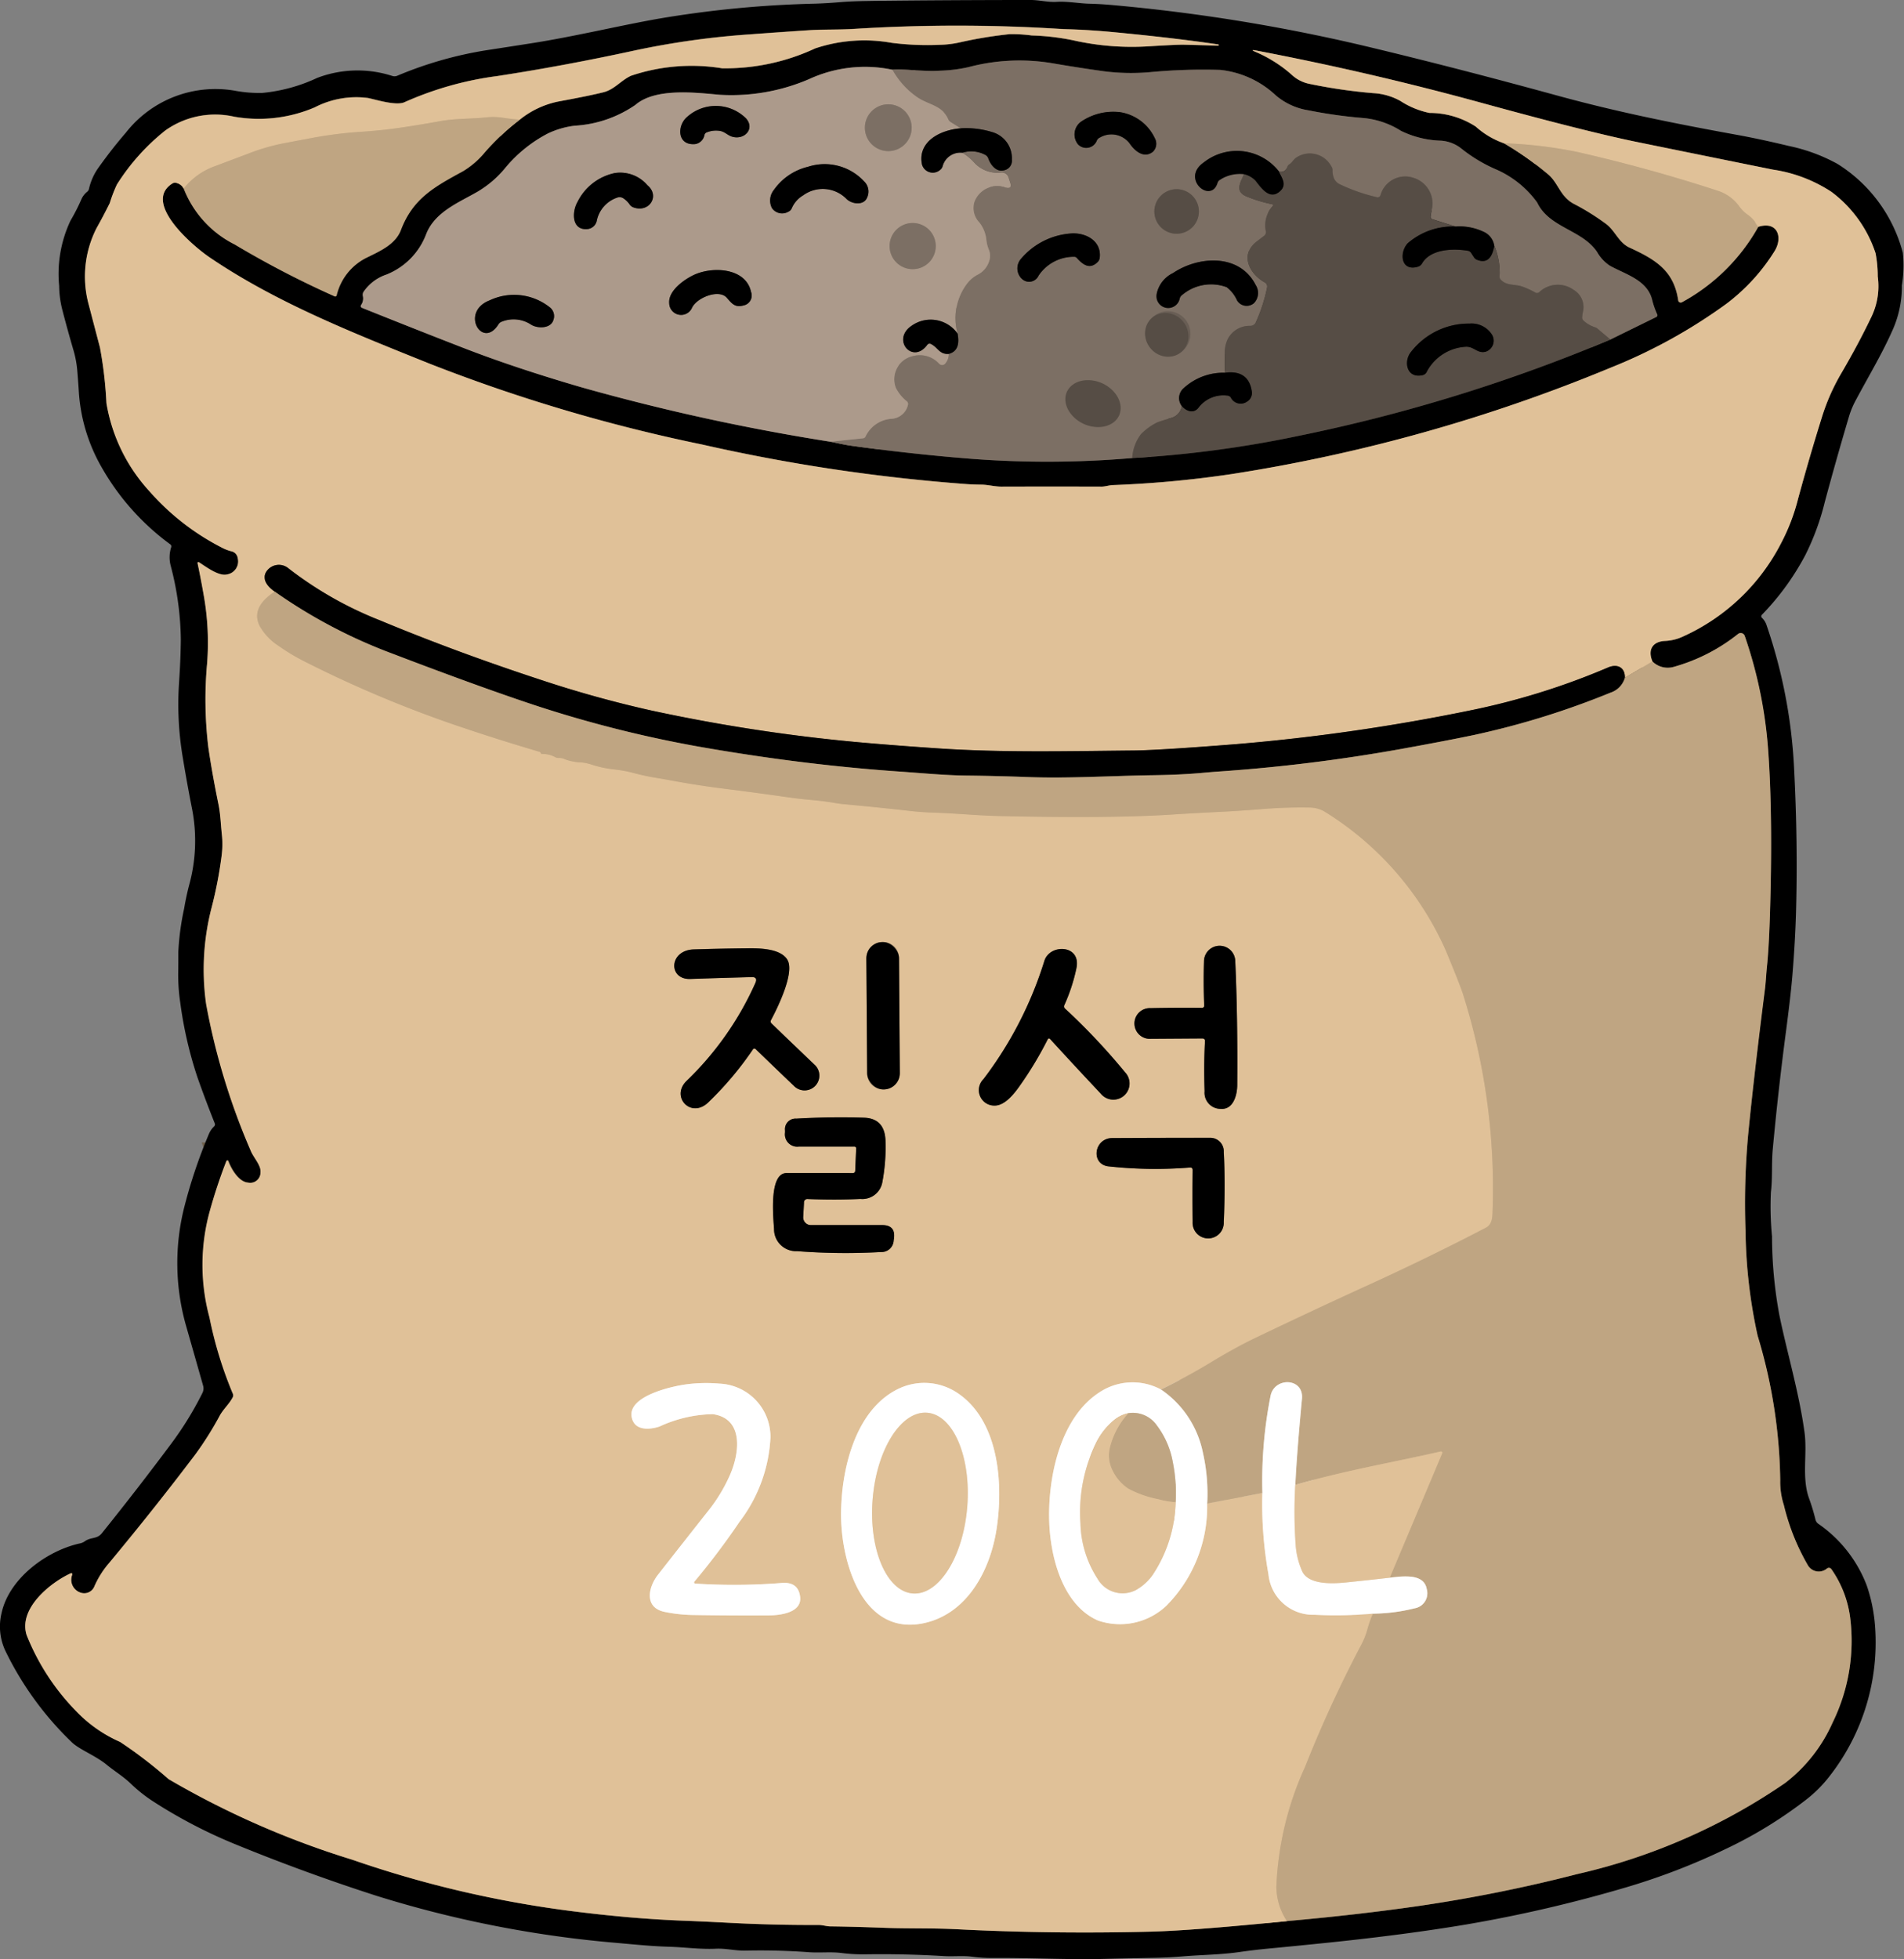 <svg xmlns="http://www.w3.org/2000/svg" width="102.124" height="105.073" viewBox="0 0 102.124 105.073">
  <rect x="0" y="0" width="102.124" height="105.073" fill="#808080" stroke="none"/>
  <g id="_13" data-name="13" transform="translate(-4.521 -5.52)">
    <g id="그룹_10" data-name="그룹 10" transform="translate(5.877 6.89)">
      <path id="패스_207" data-name="패스 207" d="M350.89,244.968q3.719-.331,7-.8a81.074,81.074,0,0,0,8.567-1.72,32.4,32.4,0,0,0,11.158-4.888,8.333,8.333,0,0,0,2.545-3.242,9.939,9.939,0,0,0,.945-5.58,5.818,5.818,0,0,0-1-2.627.166.166,0,0,0-.249-.054.676.676,0,0,1-1.014-.155,11.966,11.966,0,0,1-1.3-3.25,4.015,4.015,0,0,1-.191-1.327,27.919,27.919,0,0,0-1.214-7.756,27.523,27.523,0,0,1-.648-5.628,40.55,40.55,0,0,1,.145-5.193q.315-3.193.891-7.716c.054-.413.068-.823.112-1.246q.1-.955.157-2.678.167-5.14-.078-8.753a24.049,24.049,0,0,0-1.271-6.315.226.226,0,0,0-.151-.143.23.23,0,0,0-.206.04,9.711,9.711,0,0,1-3.452,1.766,1.161,1.161,0,0,1-1.14-.291" transform="translate(-283.22 -143.303)" fill="none" stroke="#605341" stroke-width="2"/>
      <path id="패스_208" data-name="패스 208" d="M363.1,51.8c-.275-.646.032-1.07.674-1.1a2.534,2.534,0,0,0,.963-.237,11,11,0,0,0,5.277-5.034,10.63,10.63,0,0,0,.893-2.34q.6-2.212,1.271-4.356A11.175,11.175,0,0,1,373.2,36.4q.945-1.612,1.632-3.051a3.782,3.782,0,0,0,.351-2.19,6.615,6.615,0,0,0-.116-1.246A6.729,6.729,0,0,0,372.7,26.62a7.781,7.781,0,0,0-3.137-1.192q-3.741-.757-7.382-1.5-2.646-.544-8.248-2.081-5.927-1.628-12.051-2.8-.44-.086-.026.086a7.112,7.112,0,0,1,1.923,1.232,1.949,1.949,0,0,0,.909.46,28.588,28.588,0,0,0,3.43.5,3.363,3.363,0,0,1,1.463.42,4.528,4.528,0,0,0,1.56.642,4.532,4.532,0,0,1,2.479.731,4.5,4.5,0,0,0,1.523.9" transform="translate(-275.823 -17.697)" fill="none" stroke="#70614c" stroke-width="2"/>
      <path id="패스_209" data-name="패스 209" d="M409.33,44.08a17.03,17.03,0,0,1,2.4,1.7c.52.468.62,1.17,1.347,1.552A12.777,12.777,0,0,1,414.8,48.4c.5.377.678,1,1.263,1.273,1.377.636,2.379,1.224,2.613,2.834a.128.128,0,0,0,.071.1.133.133,0,0,0,.123,0,10.357,10.357,0,0,0,4.1-4.047" transform="translate(-330.014 -37.765)" fill="none" stroke="#605341" stroke-width="2"/>
      <path id="패스_210" data-name="패스 210" d="M133.928,57.04c1.044-.327,1.331.58.867,1.315a10.44,10.44,0,0,1-2.557,2.8,28.481,28.481,0,0,1-6.188,3.426A88.562,88.562,0,0,1,105.658,70.3a57.614,57.614,0,0,1-6.349.588c-.209.008-.407.082-.608.082q-2.6-.008-5.359,0c-.375,0-.709-.1-1.076-.106q-.385,0-.757-.026a96.149,96.149,0,0,1-14.225-2.126,89.417,89.417,0,0,1-14.657-4.35c-4.03-1.624-8.189-3.256-11.782-5.7-.867-.59-3.623-2.926-1.975-3.954a.26.26,0,0,1,.189-.032.585.585,0,0,1,.413.311" transform="translate(-40.975 -46.245)" fill="none" stroke="#70614c" stroke-width="2"/>
      <path id="패스_211" data-name="패스 211" d="M53.96,41.431a5.644,5.644,0,0,0,2.738,3,50.837,50.837,0,0,0,5.343,2.776.084.084,0,0,0,.13-.062,3.034,3.034,0,0,1,1.544-1.975c.721-.361,1.594-.715,1.9-1.517.644-1.7,1.821-2.328,3.324-3.147a4.6,4.6,0,0,0,1.164-1,12.542,12.542,0,0,1,1.879-1.764" transform="translate(-45.464 -32.689)" fill="none" stroke="#605341" stroke-width="2"/>
      <path id="패스_212" data-name="패스 212" d="M37.843,17.444a4.825,4.825,0,0,1,2.081-.98q1.7-.313,2.433-.5c.58-.149.933-.638,1.463-.881a10.179,10.179,0,0,1,4.888-.4A11.412,11.412,0,0,0,53.7,13.618a8.291,8.291,0,0,1,4.105-.3,15.2,15.2,0,0,0,2.591.106,5.369,5.369,0,0,0,1.11-.141,22.97,22.97,0,0,1,2.621-.43,7.92,7.92,0,0,1,1.194.07,12.731,12.731,0,0,1,2.246.265,14.257,14.257,0,0,0,4.061.315q1.509-.092,1.843-.084.925.022,1.843.052a.03.03,0,0,0,.036-.03v0a.032.032,0,0,0-.03-.036q-2.322-.345-5.56-.654-1.3-.124-2.543-.159-.2-.006-.4-.018a88.342,88.342,0,0,0-11.016,0c-.861.054-1.652.02-2.493.076q-1.534.1-3.113.219a43.987,43.987,0,0,0-6.14.857q-3.828.831-7.405,1.379a17.846,17.846,0,0,0-4.97,1.4c-.436.205-1.491-.122-1.957-.223a4.842,4.842,0,0,0-2.858.5,7.621,7.621,0,0,1-4.334.5,4.61,4.61,0,0,0-3.679.737,11.6,11.6,0,0,0-2.6,2.9,7.494,7.494,0,0,0-.385,1q-.333.674-.707,1.339a5.722,5.722,0,0,0-.442,4.024q.3,1.144.624,2.379a21.863,21.863,0,0,1,.347,2.981A9.228,9.228,0,0,0,18.01,37.4a13.082,13.082,0,0,0,3.818,2.973,2.339,2.339,0,0,0,.568.223.433.433,0,0,1,.327.373.706.706,0,0,1-.58.865c-.436.108-1.108-.4-1.467-.63q-.136-.088-.1.07.175.833.337,1.764a14.451,14.451,0,0,1,.167,3.559,21.259,21.259,0,0,0,.064,4.5q.193,1.345.548,3.083c.108.528.118,1.052.177,1.586a4.886,4.886,0,0,1-.014,1.172A22.511,22.511,0,0,1,21.32,59.7a13.229,13.229,0,0,0-.287,5.163,36.128,36.128,0,0,0,2.387,7.86c.139.369.57.8.532,1.17a.556.556,0,0,1-.678.558c-.5-.04-.9-.745-1.052-1.158a.056.056,0,0,0-.1,0,28.233,28.233,0,0,0-.895,2.7,10.814,10.814,0,0,0-.012,5.692,21.442,21.442,0,0,0,1.248,4.077.216.216,0,0,1,0,.2c-.187.365-.5.63-.7.992a17.853,17.853,0,0,1-1.3,2.071Q18.277,91.9,15.824,94.85a4.921,4.921,0,0,0-.787,1.244.584.584,0,0,1-.707.353.724.724,0,0,1-.488-.957q.028-.136-.1-.078c-1.092.508-2.792,1.889-2.342,3.3a12.375,12.375,0,0,0,2.76,4.187,7.277,7.277,0,0,0,2.25,1.542,24.146,24.146,0,0,1,2.607,2,46.615,46.615,0,0,0,9.837,4.315,58.334,58.334,0,0,0,11.69,2.748q3.27.421,6.084.526,1.082.042,2.3.106,2.5.134,4.946.124c.219,0,.424.072.642.076q1.285.016,2.92.078c1.257.046,2.557.008,3.878.076q5.1.261,10.393.128,2.216-.058,7.294-.564" transform="translate(-11.327 -12.392)" fill="none" stroke="#70614c" stroke-width="2"/>
      <path id="패스_213" data-name="패스 213" d="M71.979,37.16q-.462-.04-.883-.1a3.43,3.43,0,0,0-.873-.026c-.847.094-1.66.054-2.513.207q-1.088.2-2.136.351-1,.149-2.17.223a22.038,22.038,0,0,0-2.577.329q-.831.153-1.67.317a10.864,10.864,0,0,0-1.678.5l-1.913.719A3.709,3.709,0,0,0,53.96,40.85" transform="translate(-45.464 -32.108)" fill="none" stroke="#d0b38d" stroke-width="2"/>
      <path id="패스_214" data-name="패스 214" d="M422.967,48.56a.952.952,0,0,1-.185-.277,1.8,1.8,0,0,0-.434-.4,1.9,1.9,0,0,1-.4-.411,2.26,2.26,0,0,0-1.156-.839q-3.7-1.212-7.575-2.09a23.86,23.86,0,0,0-3.884-.458" transform="translate(-330.014 -37.765)" fill="none" stroke="#d0b38d" stroke-width="2"/>
      <path id="패스_215" data-name="패스 215" d="M443.327,183.53l-1.477.873" transform="translate(-356.053 -149.425)" fill="none" stroke="#d0b38d" stroke-width="2"/>
      <path id="패스_216" data-name="패스 216" d="M148.708,163.6c.01-.576-.422-.749-.883-.554a38.188,38.188,0,0,1-7.451,2.318,106.1,106.1,0,0,1-12.511,1.8q-4.133.327-5.482.341c-3.553.034-7.039.122-10.516-.114q-1.756-.118-3.382-.253a92.28,92.28,0,0,1-12-1.78,60.6,60.6,0,0,1-5.881-1.63q-4.558-1.493-8.685-3.21a19.857,19.857,0,0,1-4.878-2.774.8.8,0,0,0-1.216.207c-.229.418.134.8.472,1.036" transform="translate(-62.911 -128.62)" fill="none" stroke="#70614c" stroke-width="2"/>
      <path id="패스_217" data-name="패스 217" d="M74.693,164.74q-1.283.835-.819,1.808a3.04,3.04,0,0,0,1.034,1.1,11.04,11.04,0,0,0,1.363.821,63.15,63.15,0,0,0,8.629,3.6q1.905.642,4,1.259a.091.091,0,0,1,.066.064.067.067,0,0,0,.072.05,1.423,1.423,0,0,1,.7.169.376.376,0,0,0,.2.046.683.683,0,0,1,.325.07,2.814,2.814,0,0,0,.919.171,2.639,2.639,0,0,1,.514.116,6.042,6.042,0,0,0,1.182.255,6.917,6.917,0,0,1,1.09.2q.554.147,1.158.249.494.084,1.006.177,1.327.243,2.748.42,1.744.219,3.342.45.62.09,1.321.151.624.056,1.234.161.217.038.456.06,1.77.161,3.468.353.656.076,1.365.1c1.152.036,2.356.157,3.46.181q6.01.134,9.219-.074,1.188-.078,2.527-.143,1.032-.048,2.485-.163,1.277-.1,2.489-.074a1.609,1.609,0,0,1,.735.2,16.711,16.711,0,0,1,6.531,7.469q.707,1.7.907,2.292a34.453,34.453,0,0,1,1.6,11.694c-.006.323-.022.7-.355.877q-3.017,1.574-6.264,3.057-3.027,1.381-6.1,2.856-1.046.5-2.369,1.3-1.293.783-2.688,1.467" transform="translate(-61.311 -134.379)" fill="none" stroke="#d0b38d" stroke-width="2"/>
      <path id="패스_218" data-name="패스 218" d="M292.89,377.942a3.22,3.22,0,0,0-3.328.165c-2,1.311-2.7,4.307-2.674,6.68.022,2.021.684,4.7,2.619,5.54a3.623,3.623,0,0,0,3.651-.773,7.554,7.554,0,0,0,2.206-5.5" transform="translate(-231.972 -304.787)" fill="none" stroke="#f0e0cc" stroke-width="2"/>
      <path id="패스_219" data-name="패스 219" d="M329.42,407.878l2.961-.568" transform="translate(-266.029 -328.609)" fill="none" stroke="#d0b38d" stroke-width="2"/>
      <path id="패스_220" data-name="패스 220" d="M344.244,407.31a21.153,21.153,0,0,0,.327,4.362,2.4,2.4,0,0,0,2.465,2.17,22.846,22.846,0,0,0,3.143-.06" transform="translate(-277.892 -328.609)" fill="none" stroke="#f0e0cc" stroke-width="2"/>
      <path id="패스_221" data-name="패스 221" d="M353.232,439.79a5.52,5.52,0,0,0-.287.8,4.226,4.226,0,0,1-.341.871,66.681,66.681,0,0,0-3.019,6.558,17.07,17.07,0,0,0-1.536,6.407,3.354,3.354,0,0,0,.566,1.853" transform="translate(-280.945 -354.616)" fill="none" stroke="#d0b38d" stroke-width="2"/>
      <path id="패스_222" data-name="패스 222" d="M374.06,431.765a9.535,9.535,0,0,0,2.23-.287.815.815,0,0,0,.65-1.034c-.147-.851-1.3-.69-1.983-.608" transform="translate(-301.773 -346.591)" fill="none" stroke="#dfd2c1" stroke-width="2"/>
      <path id="패스_223" data-name="패스 223" d="M358.206,402.927l2.8-6.632q.07-.165-.106-.126c-2.621.6-5,.99-7.756,1.782" transform="translate(-285.022 -319.682)" fill="none" stroke="#d0b38d" stroke-width="2"/>
      <path id="패스_224" data-name="패스 224" d="M346,383.009q.084-1.724.357-4.619c.106-1.138-1.487-1.176-1.684-.155a23.356,23.356,0,0,0-.438,5.207" transform="translate(-277.881 -304.74)" fill="none" stroke="#dfd2c1" stroke-width="2"/>
      <path id="패스_225" data-name="패스 225" d="M319.483,385.594a9.881,9.881,0,0,0-.229-2.722,5.38,5.38,0,0,0-2.244-3.392" transform="translate(-256.092 -306.325)" fill="none" stroke="#dfd2c1" stroke-width="2"/>
      <path id="패스_226" data-name="패스 226" d="M150.894,169.357a1.188,1.188,0,0,1-.773.8,43.7,43.7,0,0,1-7.3,2.266q-1.435.3-3.922.753a90.221,90.221,0,0,1-9.751,1.208q-.407.028-.793.064-1.2.114-2.726.136c-2.268.032-4.548.183-6.792.1q-1.656-.062-3.254-.08c-1.164-.012-2.366-.13-3.563-.213q-4.948-.341-10.16-1.228a64.233,64.233,0,0,1-9.516-2.358q-3.005-1-7.531-2.73a27.82,27.82,0,0,1-6.337-3.336" transform="translate(-65.097 -134.379)" fill="none" stroke="#605341" stroke-width="2"/>
      <path id="패스_227" data-name="패스 227" d="M352.973,405.14A25.228,25.228,0,0,0,353,408.4a4.176,4.176,0,0,0,.343,1.357c.329.755,1.67.678,2.348.61q1.214-.124,2.352-.255" transform="translate(-284.855 -326.871)" fill="none" stroke="#f0e0cc" stroke-width="2"/>
      <path id="패스_228" data-name="패스 228" d="M130.128,23.639a7.16,7.16,0,0,0-4.474.51,10.563,10.563,0,0,1-4.771.837c-1.291-.114-3.462-.391-4.544.546a6.369,6.369,0,0,1-3.25,1.112,4.651,4.651,0,0,0-1.435.415A7.4,7.4,0,0,0,109.37,28.9a5.612,5.612,0,0,1-1.507,1.287c-1.016.584-2.288,1.08-2.748,2.284a3.76,3.76,0,0,1-2.128,2.152,2.422,2.422,0,0,0-1.232.935.319.319,0,0,0-.03.207.6.6,0,0,1-.082.47q-.084.124.056.179,2.756,1.106,5.355,2.116,2.846,1.106,6.443,2.15a114.823,114.823,0,0,0,13.3,2.906" transform="translate(-83.62 -21.27)" fill="none" stroke="#564d46" stroke-width="2"/>
      <path id="패스_229" data-name="패스 229" d="M227.97,124.39q.815.173,1.052.207,2.784.389,5.582.636l.841.07a53.027,53.027,0,0,0,8.725-.034" transform="translate(-184.796 -102.071)" fill="none" stroke="#3e3832" stroke-width="2"/>
      <path id="패스_230" data-name="패스 230" d="M309.26,103.257a60.221,60.221,0,0,0,8.89-1.184A89.081,89.081,0,0,0,334.906,96.9" transform="translate(-249.886 -80.059)" fill="none" stroke="#2b2723" stroke-width="2"/>
      <path id="패스_231" data-name="패스 231" d="M283.212,36.763l2.445-1.2a.111.111,0,0,0,.06-.163,4.457,4.457,0,0,1-.269-.781c-.263-1.054-1.439-1.357-2.264-1.815a2.14,2.14,0,0,1-.686-.739c-.811-1.2-2.569-1.291-3.212-2.65a5.376,5.376,0,0,0-2.262-1.8,8.1,8.1,0,0,1-1.8-1.09,1.968,1.968,0,0,0-1.1-.428,5.215,5.215,0,0,1-2.14-.524,4.554,4.554,0,0,0-1.993-.688,25.512,25.512,0,0,1-2.983-.417,3.53,3.53,0,0,1-1.734-.793,5.146,5.146,0,0,0-2.985-1.373,30.4,30.4,0,0,0-3.741.118,11.416,11.416,0,0,1-2.513-.046q-1.345-.187-2.688-.418a10.657,10.657,0,0,0-4.572.2,8.058,8.058,0,0,1-1.534.189c-.825.054-1.678-.09-2.541-.054" transform="translate(-198.192 -19.922)" fill="none" stroke="#3e3832" stroke-width="2"/>
      <path id="패스_232" data-name="패스 232" d="M412.936,76.7l-.678-.574a.466.466,0,0,0-.165-.09,1.59,1.59,0,0,1-.6-.353.212.212,0,0,1-.072-.183,2.526,2.526,0,0,1,.058-.359,1.079,1.079,0,0,0-.526-1.112,1.447,1.447,0,0,0-1.825.122.186.186,0,0,1-.233.022,4.145,4.145,0,0,0-.692-.315c-.411-.143-.821-.024-1.148-.369a.229.229,0,0,1-.064-.173,3.885,3.885,0,0,0-.277-1.644" transform="translate(-327.916 -59.857)" fill="none" stroke="#695e55" stroke-width="2"/>
      <path id="패스_233" data-name="패스 233" d="M398.375,67.5a.976.976,0,0,0-.6-.763,2.985,2.985,0,0,0-1.471-.269" transform="translate(-319.581 -55.689)" fill="none" stroke="#3e3832" stroke-width="2"/>
      <path id="패스_234" data-name="패스 234" d="M358.242,50.7,357,50.309a.131.131,0,0,1-.1-.155,3.285,3.285,0,0,1,.082-.442,1.438,1.438,0,0,0-.965-1.616,1.376,1.376,0,0,0-1.8.917.158.158,0,0,1-.187.112,9.593,9.593,0,0,1-1.957-.676.65.65,0,0,1-.349-.323,1.094,1.094,0,0,1-.082-.45.333.333,0,0,0-.064-.205,1.306,1.306,0,0,0-1.857-.488c-.169.1-.225.273-.387.369a.271.271,0,0,0-.12.151.363.363,0,0,1-.442.253" transform="translate(-281.523 -39.919)" fill="none" stroke="#695e55" stroke-width="2"/>
      <path id="패스_235" data-name="패스 235" d="M330.658,47.278a2.864,2.864,0,0,0-4.034-.5c-1.271.879.377,2.26.731,1.1a.277.277,0,0,1,.122-.157,1.981,1.981,0,0,1,1.293-.309" transform="translate(-263.411 -39.443)" fill="none" stroke="#3e3832" stroke-width="2"/>
      <path id="패스_236" data-name="패스 236" d="M335.168,52.39c-.173.456-.514.929.161,1.2a7.517,7.517,0,0,0,1.371.413.054.054,0,0,1,.026.092,1.515,1.515,0,0,0-.383,1.371.248.248,0,0,1-.094.231l-.393.3c-.927.7-.4,1.746.43,2.2a.249.249,0,0,1,.124.267,8.8,8.8,0,0,1-.59,1.841.345.345,0,0,1-.337.223,1.313,1.313,0,0,0-1.182.7,1.744,1.744,0,0,0-.163.869q0,.47.014.943" transform="translate(-269.808 -44.419)" fill="none" stroke="#695e55" stroke-width="2"/>
      <path id="패스_237" data-name="패스 237" d="M324.35,105.84a3.141,3.141,0,0,0-2.2.815.7.7,0,0,0-.114.963" transform="translate(-260.005 -87.217)" fill="none" stroke="#3e3832" stroke-width="2"/>
      <path id="패스_238" data-name="패스 238" d="M311.918,114.76a.781.781,0,0,1-.592.652q-.668.2-.723.231a3.187,3.187,0,0,0-.875.634,2.314,2.314,0,0,0-.468,1.281" transform="translate(-249.886 -94.36)" fill="none" stroke="#695e55" stroke-width="2"/>
      <path id="패스_239" data-name="패스 239" d="M227.97,105.469l1.752-.183a.164.164,0,0,0,.14-.1,1.659,1.659,0,0,1,1.4-.947.957.957,0,0,0,.869-.731.19.19,0,0,0-.05-.2,2.2,2.2,0,0,1-.59-.715,1.27,1.27,0,0,1,.891-1.708,1.4,1.4,0,0,1,1.427.407.225.225,0,0,0,.347-.034.767.767,0,0,0,.173-.5" transform="translate(-184.796 -83.15)" fill="none" stroke="#948578" stroke-width="2"/>
      <path id="패스_240" data-name="패스 240" d="M259.87,96.38q.652-.171.47-1.09" transform="translate(-210.339 -78.77)" fill="none" stroke="#3e3832" stroke-width="2"/>
      <path id="패스_241" data-name="패스 241" d="M261.814,56.327a3.061,3.061,0,0,1,.534-2.714,1.725,1.725,0,0,1,.556-.452,1.217,1.217,0,0,0,.6-.715.858.858,0,0,0-.018-.622,1.962,1.962,0,0,1-.132-.53,1.786,1.786,0,0,0-.371-.921,1.116,1.116,0,0,1-.269-1.106,1.3,1.3,0,0,1,1.676-.767q.363.092.247-.265l-.08-.249a.389.389,0,0,0-.448-.295,1.665,1.665,0,0,1-1.4-.534,2.735,2.735,0,0,0-.638-.526" transform="translate(-211.812 -39.807)" fill="none" stroke="#948578" stroke-width="2"/>
      <path id="패스_242" data-name="패스 242" d="M263.214,41.342a1.589,1.589,0,0,1,1.22.112.328.328,0,0,1,.171.2c.122.343.422.729.829.632a.522.522,0,0,0,.432-.576,1.454,1.454,0,0,0-1.066-1.477,4.743,4.743,0,0,0-1.67-.2" transform="translate(-212.95 -34.519)" fill="none" stroke="#3e3832" stroke-width="2"/>
      <path id="패스_243" data-name="패스 243" d="M248.373,27.423l-.544-.339a.331.331,0,0,1-.124-.143c-.333-.759-1.062-.769-1.666-1.182A4.322,4.322,0,0,1,244.7,24.28" transform="translate(-198.192 -21.911)" fill="none" stroke="#948578" stroke-width="2"/>
      <path id="패스_244" data-name="패스 244" d="M384.9,66.49a3.682,3.682,0,0,0-2.567.9c-.466.512-.357,1.529.554,1.252a.377.377,0,0,0,.217-.173c.438-.763,1.632-.817,2.441-.684a.268.268,0,0,1,.2.13l.147.227a.327.327,0,0,0,.147.124q.759.315.939-.745" transform="translate(-308.184 -55.709)" fill="none" stroke="#2b2723" stroke-width="2"/>
      <path id="패스_245" data-name="패스 245" d="M322.6,107.536c.263.3.668.426.919.066a1.673,1.673,0,0,1,1.509-.624.244.244,0,0,1,.2.1.592.592,0,0,0,.875.225.535.535,0,0,0,.257-.536q-.171-1.178-1.441-1.012" transform="translate(-260.568 -87.135)" fill="none" stroke="#2b2723" stroke-width="2"/>
      <path id="패스_246" data-name="패스 246" d="M341.187,51.71c.185.369.466.741,0,1.1-.534.411-.973-.243-1.269-.622a1.244,1.244,0,0,0-.618-.343" transform="translate(-273.94 -43.875)" fill="none" stroke="#2b2723" stroke-width="2"/>
      <path id="패스_247" data-name="패스 247" d="M254.619,40.05c-1.07.078-2.336.692-2.087,1.935a.6.6,0,0,0,.984.289.354.354,0,0,0,.122-.181.987.987,0,0,1,1.064-.731" transform="translate(-204.438 -34.538)" fill="none" stroke="#564d46" stroke-width="2"/>
      <path id="패스_248" data-name="패스 248" d="M250.511,92.261a1.764,1.764,0,0,0-2.435-.438c-1.148.743.016,2.116.805,1.05a.15.15,0,0,1,.211-.05c.373.189.452.566.949.528" transform="translate(-200.51 -75.741)" fill="none" stroke="#564d46" stroke-width="2"/>
      <path id="패스_249" data-name="패스 249" d="M239.451,259.895a.851.851,0,0,0-.857-.845h-.048a.851.851,0,0,0-.845.857l.043,6.2a.851.851,0,0,0,.857.845h.048a.851.851,0,0,0,.845-.857l-.043-6.2" transform="translate(-192.588 -209.895)" fill="none" stroke="#70614c" stroke-width="2"/>
      <path id="패스_250" data-name="패스 250" d="M313.611,265.132q-.068,1.262-.02,2.674a.861.861,0,0,0,.851.945c.7.062.895-.757.9-1.287q.028-3.641-.106-6.632a.839.839,0,1,0-1.678.024q-.036,1.11.01,2.338a.12.12,0,0,1-.138.141q-1.379-.014-2.734.014a.824.824,0,1,0,.024,1.644l2.742-.018q.159,0,.149.157" transform="translate(-250.335 -210.65)" fill="none" stroke="#70614c" stroke-width="2"/>
      <path id="패스_251" data-name="패스 251" d="M190.348,262.558a16.749,16.749,0,0,1-3.721,5.289c-.837.851.257,2.011,1.174,1.142a17.814,17.814,0,0,0,2.393-2.834.1.1,0,0,1,.171-.018q1.07,1.034,2.055,1.975a.793.793,0,1,0,1.074-1.166q-1.166-1.11-2.294-2.2a.146.146,0,0,1-.028-.173c.345-.646,1.3-2.567.875-3.25-.357-.574-1.4-.61-2.017-.606q-1.425.012-2.991.06c-1.351.042-1.387,1.626-.193,1.586q1.628-.056,3.3-.1.321-.01.2.291" transform="translate(-151.18 -211.231)" fill="none" stroke="#70614c" stroke-width="2"/>
      <path id="패스_252" data-name="패스 252" d="M271.752,265.751a.075.075,0,0,1,.055-.04.071.071,0,0,1,.063.022q1.321,1.449,2.724,2.937a.868.868,0,1,0,1.3-1.148,34.281,34.281,0,0,0-3.222-3.418.15.15,0,0,1-.036-.171,9.589,9.589,0,0,0,.654-2c.259-1.265-1.433-1.307-1.72-.385a20.468,20.468,0,0,1-3.268,6.347.828.828,0,0,0,.58,1.417c.576.016,1.084-.656,1.391-1.092a19.556,19.556,0,0,0,1.479-2.465" transform="translate(-216.91 -211.383)" fill="none" stroke="#70614c" stroke-width="2"/>
      <path id="패스_253" data-name="패스 253" d="M216.814,309.21q-1.8-.006-3.547,0c-.963,0-.7,2.437-.668,3a1.179,1.179,0,0,0,1.246,1.188,33.477,33.477,0,0,0,4.5.046.647.647,0,0,0,.67-.61l.014-.1q.108-.733-.634-.735l-3.82,0a.409.409,0,0,1-.3-.128.414.414,0,0,1-.112-.306l.042-.763a.184.184,0,0,1,.215-.2q1.483.06,2.81-.006a1.088,1.088,0,0,0,1.174-.879,10.091,10.091,0,0,0,.173-2.222q-.03-1.22-1.158-1.255-1.752-.058-3.631.05a.564.564,0,0,0-.6.628v.118a.66.66,0,0,0,.749.751H216.9a.1.1,0,0,1,.112.118l-.05,1.17a.128.128,0,0,1-.143.137" transform="translate(-172.443 -247.664)" fill="none" stroke="#70614c" stroke-width="2"/>
      <path id="패스_254" data-name="패스 254" d="M304.809,313.469q-.018,1.341,0,2.784a.836.836,0,1,0,1.67.006q.086-2.049,0-3.761a.72.72,0,0,0-.7-.759q-2.668,0-5.273.012c-.988.006-1.168,1.373-.245,1.515a23.109,23.109,0,0,0,4.408.066q.143-.008.143.138" transform="translate(-242.195 -252.084)" fill="none" stroke="#70614c" stroke-width="2"/>
      <path id="패스_255" data-name="패스 255" d="M177.891,388.484a.062.062,0,0,1-.044-.1,39.476,39.476,0,0,0,2.429-3.222,8.1,8.1,0,0,0,1.652-4.5,2.855,2.855,0,0,0-2.732-2.9,8.149,8.149,0,0,0-1.734.032c-.763.092-3.163.614-2.981,1.738.124.759.929.715,1.491.532a7.106,7.106,0,0,1,2.86-.666c1.718.239,1.425,2.17.9,3.318a8.7,8.7,0,0,1-1.08,1.792q-1.327,1.678-2.762,3.511c-.516.662-.751,1.752.359,1.983a8,8,0,0,0,1.489.167q2.007.034,4.071.022c.614,0,1.817-.13,1.71-1q-.1-.809-.982-.739a32.368,32.368,0,0,1-4.645.034" transform="translate(-141.959 -304.922)" fill="none" stroke="#f0e0cc" stroke-width="2"/>
      <path id="패스_256" data-name="패스 256" d="M234.006,377.988c-2.4,1.122-3.133,4.454-3.117,6.845.018,2.481,1.142,6.431,4.418,5.747,2.316-.484,3.575-2.792,3.922-5.048.379-2.453.128-5.907-2.19-7.362a3.2,3.2,0,0,0-3.033-.183" transform="translate(-187.133 -304.892)" fill="none" stroke="#f0e0cc" stroke-width="2"/>
      <path id="패스_257" data-name="패스 257" d="M295.041,37.034a1.23,1.23,0,0,1,1.594.3c.271.409.775.847,1.259.456a.6.6,0,0,0,.1-.721,2.477,2.477,0,0,0-1.877-1.4,3.072,3.072,0,0,0-2.037.484.842.842,0,0,0-.2,1.248.608.608,0,0,0,1-.2.3.3,0,0,1,.159-.159" transform="translate(-237.411 -31.018)" fill="none" stroke="#3e3832" stroke-width="2"/>
      <path id="패스_258" data-name="패스 258" d="M317.6,57.634a1.194,1.194,0,1,0-1.194,1.194,1.194,1.194,0,0,0,1.194-1.194" transform="translate(-254.651 -47.662)" fill="none" stroke="#695e55" stroke-width="2"/>
      <path id="패스_259" data-name="패스 259" d="M281.535,69.643c.3.341.678.654,1.112.231a.388.388,0,0,0,.12-.245c.1-.909-.767-1.357-1.556-1.293a3.869,3.869,0,0,0-2.67,1.361.776.776,0,0,0-.034.978.25.25,0,0,0,.066.074.557.557,0,0,0,.915-.157,2.272,2.272,0,0,1,1.9-1.008.182.182,0,0,1,.147.06" transform="translate(-225.137 -57.183)" fill="none" stroke="#3e3832" stroke-width="2"/>
      <path id="패스_260" data-name="패스 260" d="M315.853,77.4a.631.631,0,1,0,1.234.261.359.359,0,0,1,.134-.187,2.4,2.4,0,0,1,2.383-.411,1.836,1.836,0,0,1,.55.7.6.6,0,0,0,.913.153.782.782,0,0,0,.094-.963c-.865-1.716-3.077-1.564-4.438-.648a1.592,1.592,0,0,0-.869,1.092" transform="translate(-255.162 -63.033)" fill="none" stroke="#3e3832" stroke-width="2"/>
      <path id="패스_261" data-name="패스 261" d="M314.677,91.811a1.21,1.21,0,1,0-1.648-.139,1.171,1.171,0,0,0,1.648.139" transform="translate(-252.642 -74.327)" fill="none" stroke="#695e55" stroke-width="2"/>
      <path id="패스_262" data-name="패스 262" d="M294.137,109.716a1.586,1.586,0,1,0-1.892.452,1.4,1.4,0,0,0,1.892-.452" transform="translate(-235.468 -88.805)" fill="none" stroke="#695e55" stroke-width="2"/>
      <path id="패스_263" data-name="패스 263" d="M239.811,34.845a1.255,1.255,0,1,0-1.255,1.255,1.255,1.255,0,0,0,1.255-1.255" transform="translate(-192.267 -29.366)" fill="none" stroke="#948578" stroke-width="2"/>
      <path id="패스_264" data-name="패스 264" d="M189.016,35.458a1.317,1.317,0,0,1,.709-.08c.265.044.4.231.646.307.654.2,1.254-.415.751-.978a2.3,2.3,0,0,0-3.149-.086c-.564.462-.556,1.564.436,1.463a.607.607,0,0,0,.486-.492.187.187,0,0,1,.12-.134" transform="translate(-152.468 -29.727)" fill="none" stroke="#564d46" stroke-width="2"/>
      <path id="패스_265" data-name="패스 265" d="M213.535,51.412a1.784,1.784,0,0,1,2.334.207c.285.273.923.359,1.1-.092a.754.754,0,0,0-.175-.869,2.882,2.882,0,0,0-3-.773,3.121,3.121,0,0,0-1.827,1.238.9.9,0,0,0-.11.971.66.66,0,0,0,.883.2.338.338,0,0,0,.181-.179,1.481,1.481,0,0,1,.618-.7" transform="translate(-171.808 -42.307)" fill="none" stroke="#564d46" stroke-width="2"/>
      <path id="패스_266" data-name="패스 266" d="M161.648,53.315a1.2,1.2,0,0,1,.341.331.432.432,0,0,0,.209.161c.851.3,1.433-.622.749-1.188a1.917,1.917,0,0,0-1.754-.654,2.89,2.89,0,0,0-2,1.554c-.3.518-.325,1.523.532,1.449a.562.562,0,0,0,.5-.426,1.659,1.659,0,0,1,1.106-1.263.37.37,0,0,1,.321.036" transform="translate(-129.572 -44.053)" fill="none" stroke="#564d46" stroke-width="2"/>
      <path id="패스_267" data-name="패스 267" d="M246.425,66.768a1.238,1.238,0,1,0-1.238,1.238,1.238,1.238,0,0,0,1.238-1.238" transform="translate(-197.592 -54.94)" fill="none" stroke="#948578" stroke-width="2"/>
      <path id="패스_268" data-name="패스 268" d="M187.714,79.674c.261.291.43.546.889.419a.542.542,0,0,0,.417-.725c-.277-1.3-2.059-1.385-3.065-.915-.536.251-1.381.853-1.325,1.517a.638.638,0,0,0,1.222.247c.253-.54,1.435-1.018,1.863-.542" transform="translate(-150.091 -65.079)" fill="none" stroke="#564d46" stroke-width="2"/>
      <path id="패스_269" data-name="패스 269" d="M133.788,86.347a1.7,1.7,0,0,1,1.578.151c.335.219,1.052.231,1.2-.239a.6.6,0,0,0-.209-.7,3.072,3.072,0,0,0-3.2-.363c-1.62.624-.395,2.668.464,1.289a.331.331,0,0,1,.171-.138" transform="translate(-108.239 -70.46)" fill="none" stroke="#564d46" stroke-width="2"/>
      <path id="패스_270" data-name="패스 270" d="M386.4,93.833c.411-.008.6.373,1.03.267a.62.62,0,0,0,.313-.969,1.293,1.293,0,0,0-1.162-.542,3.925,3.925,0,0,0-3.153,1.529c-.4.5-.233,1.425.622,1.238a.326.326,0,0,0,.239-.2,2.526,2.526,0,0,1,2.11-1.327" transform="translate(-309.112 -76.607)" fill="none" stroke="#2b2723" stroke-width="2"/>
      <path id="패스_271" data-name="패스 271" d="M241.417,395.391c1.4.113,2.711-1.965,2.926-4.641s-.746-4.936-2.147-5.049-2.711,1.965-2.927,4.641.746,4.936,2.147,5.049" transform="translate(-193.82 -311.303)" fill="none" stroke="#f0e0cc" stroke-width="2"/>
      <path id="패스_272" data-name="패스 272" d="M297.826,385.84a1.789,1.789,0,0,0-.763.365,3.734,3.734,0,0,0-.951,1.186,8.48,8.48,0,0,0-.859,4.358,5.7,5.7,0,0,0,.911,2.961,1.547,1.547,0,0,0,2.077.608,2.753,2.753,0,0,0,.877-.791,7.382,7.382,0,0,0,1.24-3.912" transform="translate(-238.657 -311.418)" fill="none" stroke="#f0e0cc" stroke-width="2"/>
      <path id="패스_273" data-name="패스 273" d="M310.761,390.513a8.369,8.369,0,0,0-.147-2.136,4.592,4.592,0,0,0-.859-1.983,1.567,1.567,0,0,0-1.525-.656" transform="translate(-249.062 -311.316)" fill="none" stroke="#dfd2c1" stroke-width="2"/>
      <path id="패스_274" data-name="패스 274" d="M306.57,390.615a4.624,4.624,0,0,1-.933-.161,5.632,5.632,0,0,1-1.612-.57,2.478,2.478,0,0,1-.873-1.044,1.771,1.771,0,0,1-.094-1.21,4.2,4.2,0,0,1,.98-1.79" transform="translate(-244.871 -311.418)" fill="none" stroke="#d0b38d" stroke-width="2"/>
    </g>
    <path id="패스_275" data-name="패스 275" d="M99.034,38.663a.938.938,0,0,1,.247.409,27.751,27.751,0,0,1,1.463,7.547q.217,4.117.106,7.922-.042,1.433-.183,3.189-.086,1.092-.361,3.177-.407,3.083-.7,6.244c-.072.767-.006,1.536-.1,2.308a16.514,16.514,0,0,0,.06,2.373,23.24,23.24,0,0,0,.393,4.215c.381,1.889,1.062,4.163,1.351,6.3.157,1.168-.161,2.423.243,3.537a10.5,10.5,0,0,1,.345,1.14.393.393,0,0,0,.132.207,7.088,7.088,0,0,1,2.615,3.318,8.659,8.659,0,0,1,.446,2.166,11.647,11.647,0,0,1-2.423,8.045,7.028,7.028,0,0,1-1.281,1.287,23.324,23.324,0,0,1-4.317,2.643,35.291,35.291,0,0,1-5.3,2.043,74.425,74.425,0,0,1-8.6,2q-3.2.538-7.366.971-1.654.171-3.193.317-.859.082-1.6.189c-1.028.149-2.037.149-3.047.235q-.737.062-1.459.076-1.469.028-2.9.062c-1.847.042-3.878-.066-5.823-.052a8.156,8.156,0,0,1-1.12-.068c-.51-.066-1.028,0-1.55-.036q-2.081-.124-4.169-.092a9.081,9.081,0,0,1-1.291-.072c-.56-.072-1.166,0-1.742-.042q-1.7-.124-3.41-.086c-.552.012-1.058-.13-1.606-.1-.811.038-1.66-.082-2.463-.106q-.664-.02-1.389-.08t-1.4-.124A60.211,60.211,0,0,1,24.728,107.2q-3.868-1.244-7.661-2.8a26.721,26.721,0,0,1-4.33-2.266,8.061,8.061,0,0,1-1.21-.961c-.407-.389-.855-.656-1.277-1-.606-.5-1.479-.823-1.879-1.214a17.168,17.168,0,0,1-3.561-4.9,3.054,3.054,0,0,1-.211-2c.4-1.9,2.455-3.382,4.215-3.764a.688.688,0,0,0,.261-.116c.329-.233.65-.1.911-.43q1.935-2.407,3.729-4.815a17.858,17.858,0,0,0,1.66-2.7.54.54,0,0,0,.04-.4q-.468-1.648-.907-3.183a12.264,12.264,0,0,1-.094-6.425,27.175,27.175,0,0,1,1.317-3.9A1.183,1.183,0,0,1,16,65.937a.152.152,0,0,0,.036-.179q-.5-1.254-.925-2.459a21.749,21.749,0,0,1-.923-4.016,10.029,10.029,0,0,1-.108-1.6q.008-.546.006-1.114a14.134,14.134,0,0,1,.311-2.318q.106-.634.265-1.248a8.948,8.948,0,0,0,.167-4.067q-.279-1.413-.5-2.764a17.114,17.114,0,0,1-.211-3.924l.028-.452q.062-.955.074-1.969a16.149,16.149,0,0,0-.546-3.976,1.764,1.764,0,0,1,.026-.973.138.138,0,0,0-.056-.171,13.2,13.2,0,0,1-3.7-4.175,9.3,9.3,0,0,1-1.2-4.087q-.036-.55-.08-1.07A5.538,5.538,0,0,0,8.461,24.3q-.319-1.088-.59-2.134a5.4,5.4,0,0,1-.177-1.311,6.692,6.692,0,0,1,.61-3.505,10.389,10.389,0,0,0,.58-1.136,1.072,1.072,0,0,1,.311-.409.278.278,0,0,0,.1-.161A3.116,3.116,0,0,1,9.812,14.5q.7-.984,1.457-1.861A6.1,6.1,0,0,1,17.2,10.4a7.236,7.236,0,0,0,1.369.106A8.887,8.887,0,0,0,21.53,9.7a6.063,6.063,0,0,1,4.034-.106.385.385,0,0,0,.267-.012A20.623,20.623,0,0,1,30.639,8.21q1.16-.177,2.383-.369c2.282-.357,4.659-.935,6.806-1.315a57.9,57.9,0,0,1,8.386-.809q.65-.02,1.333-.078.6-.052,1.4-.064l.448-.008q3.868-.044,8.386-.048c.494,0,.943.13,1.419.1.574-.036,1.166.084,1.742.1q.568.014,1.142.064a95.5,95.5,0,0,1,14,2.29q4.643,1.114,9.986,2.579c3.137.861,6.242,1.487,9.5,2.079q1.329.239,2.89.616a9.361,9.361,0,0,1,2.613.961,8.021,8.021,0,0,1,3.509,4.767,6.7,6.7,0,0,1-.05,1.752,5.744,5.744,0,0,1-.55,2.507c-.522,1.174-1.275,2.435-1.909,3.623a4.7,4.7,0,0,0-.357.831q-.7,2.35-1.319,4.655a13.5,13.5,0,0,1-1.05,2.858,13.888,13.888,0,0,1-2.318,3.185A.115.115,0,0,0,99.034,38.663ZM73.547,108.554q3.719-.331,7-.8a81.071,81.071,0,0,0,8.567-1.72,32.4,32.4,0,0,0,11.158-4.888,8.333,8.333,0,0,0,2.545-3.242,9.939,9.939,0,0,0,.945-5.58,5.818,5.818,0,0,0-1-2.627.166.166,0,0,0-.249-.054.676.676,0,0,1-1.014-.155,11.966,11.966,0,0,1-1.3-3.25A4.015,4.015,0,0,1,100,84.909a27.919,27.919,0,0,0-1.214-7.756,27.523,27.523,0,0,1-.648-5.628,40.55,40.55,0,0,1,.145-5.193q.315-3.193.891-7.716c.054-.413.068-.823.112-1.246q.1-.955.157-2.678.167-5.14-.078-8.753A24.049,24.049,0,0,0,98.1,39.624a.226.226,0,0,0-.151-.143.23.23,0,0,0-.206.04,9.711,9.711,0,0,1-3.452,1.766,1.161,1.161,0,0,1-1.14-.291c-.275-.646.032-1.07.674-1.1a2.534,2.534,0,0,0,.963-.237,11,11,0,0,0,5.277-5.034,10.631,10.631,0,0,0,.893-2.34q.6-2.212,1.271-4.356a11.174,11.174,0,0,1,1.022-2.34q.945-1.612,1.632-3.051a3.782,3.782,0,0,0,.351-2.19,6.613,6.613,0,0,0-.116-1.246,6.729,6.729,0,0,0-2.368-3.292,7.781,7.781,0,0,0-3.137-1.192q-3.741-.757-7.382-1.5-2.647-.544-8.248-2.081-5.927-1.628-12.051-2.8-.44-.086-.026.086A7.112,7.112,0,0,1,73.83,9.556a1.95,1.95,0,0,0,.909.46,28.587,28.587,0,0,0,3.43.5,3.363,3.363,0,0,1,1.463.42,4.528,4.528,0,0,0,1.56.642,4.532,4.532,0,0,1,2.479.731,4.5,4.5,0,0,0,1.523.9,17.028,17.028,0,0,1,2.4,1.7c.52.468.62,1.17,1.347,1.552a12.776,12.776,0,0,1,1.718,1.07c.5.377.678,1,1.263,1.273,1.377.636,2.379,1.224,2.613,2.834a.128.128,0,0,0,.071.1.133.133,0,0,0,.123,0,10.357,10.357,0,0,0,4.1-4.047c1.044-.327,1.331.58.867,1.315a10.44,10.44,0,0,1-2.557,2.8,28.481,28.481,0,0,1-6.188,3.426A88.563,88.563,0,0,1,70.56,30.949a57.615,57.615,0,0,1-6.349.588c-.209.008-.407.082-.608.082q-2.6-.008-5.359,0c-.375,0-.709-.1-1.076-.106q-.385,0-.757-.026A96.149,96.149,0,0,1,42.186,29.36a89.417,89.417,0,0,1-14.657-4.35c-4.03-1.624-8.189-3.256-11.782-5.7-.867-.59-3.623-2.926-1.975-3.954a.26.26,0,0,1,.189-.032.585.585,0,0,1,.413.311,5.644,5.644,0,0,0,2.738,3,50.836,50.836,0,0,0,5.343,2.776.084.084,0,0,0,.13-.062,3.034,3.034,0,0,1,1.544-1.975c.721-.361,1.594-.715,1.9-1.517.644-1.7,1.821-2.328,3.324-3.147a4.6,4.6,0,0,0,1.164-1,12.541,12.541,0,0,1,1.879-1.764,4.825,4.825,0,0,1,2.081-.98q1.7-.313,2.433-.5c.58-.149.933-.638,1.463-.881a10.179,10.179,0,0,1,4.888-.4,11.412,11.412,0,0,0,4.988-1.066,8.291,8.291,0,0,1,4.105-.3,15.2,15.2,0,0,0,2.591.106,5.369,5.369,0,0,0,1.11-.141,22.97,22.97,0,0,1,2.621-.43,7.919,7.919,0,0,1,1.194.07,12.731,12.731,0,0,1,2.246.265,14.257,14.257,0,0,0,4.061.315q1.509-.092,1.843-.084.925.022,1.843.052a.03.03,0,0,0,.036-.03v0a.032.032,0,0,0-.03-.036q-2.322-.345-5.56-.654Q63,7.116,61.763,7.08q-.2-.006-.4-.018a88.342,88.342,0,0,0-11.016,0c-.861.054-1.652.02-2.493.076q-1.534.1-3.113.219a43.987,43.987,0,0,0-6.14.857q-3.828.831-7.405,1.379a17.846,17.846,0,0,0-4.97,1.4c-.436.205-1.491-.122-1.957-.223a4.842,4.842,0,0,0-2.858.5,7.621,7.621,0,0,1-4.334.5,4.61,4.61,0,0,0-3.679.737,11.6,11.6,0,0,0-2.6,2.9,7.494,7.494,0,0,0-.385,1q-.333.674-.707,1.339a5.722,5.722,0,0,0-.442,4.024q.3,1.144.624,2.379a21.863,21.863,0,0,1,.347,2.981,9.228,9.228,0,0,0,2.332,4.757,13.082,13.082,0,0,0,3.818,2.973,2.339,2.339,0,0,0,.568.223.433.433,0,0,1,.327.373.706.706,0,0,1-.58.865c-.436.108-1.108-.4-1.467-.63q-.136-.088-.1.07.175.833.337,1.764a14.451,14.451,0,0,1,.167,3.559,21.259,21.259,0,0,0,.064,4.5q.193,1.345.548,3.083c.108.528.118,1.052.177,1.586a4.886,4.886,0,0,1-.014,1.172,22.511,22.511,0,0,1-.534,2.762,13.229,13.229,0,0,0-.287,5.163,36.128,36.128,0,0,0,2.387,7.86c.139.369.57.8.532,1.17a.556.556,0,0,1-.678.558c-.5-.04-.9-.745-1.052-1.158a.056.056,0,0,0-.1,0,28.234,28.234,0,0,0-.895,2.7,10.814,10.814,0,0,0-.012,5.692,21.442,21.442,0,0,0,1.248,4.077.216.216,0,0,1,0,.2c-.187.365-.5.63-.7.992A17.852,17.852,0,0,1,15,83.518q-2.176,2.878-4.629,5.829a4.921,4.921,0,0,0-.787,1.244.584.584,0,0,1-.707.353.724.724,0,0,1-.488-.957q.028-.136-.1-.078C7.2,90.417,5.5,91.8,5.952,93.211A12.375,12.375,0,0,0,8.712,97.4a7.277,7.277,0,0,0,2.25,1.542,24.147,24.147,0,0,1,2.607,2,46.614,46.614,0,0,0,9.837,4.315,58.334,58.334,0,0,0,11.69,2.748q3.27.421,6.084.526,1.082.042,2.3.106,2.5.134,4.946.124c.219,0,.424.072.642.076q1.285.016,2.92.078c1.257.046,2.557.008,3.878.076q5.1.261,10.393.128Q68.469,109.06,73.547,108.554ZM52.385,9.259a7.16,7.16,0,0,0-4.474.51,10.563,10.563,0,0,1-4.771.837c-1.291-.114-3.462-.391-4.544.546a6.369,6.369,0,0,1-3.25,1.112,4.651,4.651,0,0,0-1.435.415,7.4,7.4,0,0,0-2.284,1.843,5.612,5.612,0,0,1-1.507,1.287c-1.016.584-2.288,1.08-2.748,2.284a3.76,3.76,0,0,1-2.128,2.152,2.422,2.422,0,0,0-1.232.935.319.319,0,0,0-.03.207.6.6,0,0,1-.082.47q-.084.124.056.179,2.756,1.106,5.355,2.116,2.846,1.106,6.443,2.15a114.823,114.823,0,0,0,13.3,2.906q.815.173,1.052.207,2.784.389,5.582.636l.841.07a53.028,53.028,0,0,0,8.725-.034,60.22,60.22,0,0,0,8.89-1.184A89.081,89.081,0,0,0,90.9,23.731l2.445-1.2a.111.111,0,0,0,.06-.163,4.457,4.457,0,0,1-.269-.781c-.263-1.054-1.439-1.357-2.264-1.815a2.14,2.14,0,0,1-.686-.739c-.811-1.2-2.569-1.291-3.212-2.65a5.376,5.376,0,0,0-2.262-1.8,8.1,8.1,0,0,1-1.8-1.09,1.968,1.968,0,0,0-1.1-.428,5.216,5.216,0,0,1-2.14-.524,4.554,4.554,0,0,0-1.993-.688,25.513,25.513,0,0,1-2.983-.417,3.53,3.53,0,0,1-1.734-.793,5.146,5.146,0,0,0-2.985-1.373,30.4,30.4,0,0,0-3.741.118A11.416,11.416,0,0,1,63.72,9.34q-1.345-.187-2.688-.418a10.657,10.657,0,0,0-4.572.2,8.058,8.058,0,0,1-1.534.189C54.1,9.366,53.248,9.223,52.385,9.259Z"/>
    <path id="패스_276" data-name="패스 276" d="M37.843,17.444q-.462-.04-.883-.1a3.43,3.43,0,0,0-.873-.026c-.847.094-1.66.054-2.513.207q-1.088.2-2.136.351-1,.149-2.17.223a22.038,22.038,0,0,0-2.577.329q-.831.153-1.67.317a10.864,10.864,0,0,0-1.678.5l-1.913.719a3.709,3.709,0,0,0-1.606,1.176.585.585,0,0,0-.413-.311.26.26,0,0,0-.189.032c-1.648,1.028,1.108,3.364,1.975,3.954,3.593,2.447,7.752,4.079,11.782,5.7a89.417,89.417,0,0,0,14.657,4.35A96.149,96.149,0,0,0,61.86,36.99q.373.022.757.026c.367.006.7.108,1.076.106q2.758-.008,5.359,0c.2,0,.4-.074.608-.082a57.614,57.614,0,0,0,6.349-.588A88.563,88.563,0,0,0,96.4,30.724,28.481,28.481,0,0,0,102.59,27.3a10.44,10.44,0,0,0,2.557-2.8c.464-.735.177-1.642-.867-1.315a.951.951,0,0,1-.185-.277,1.8,1.8,0,0,0-.434-.4,1.9,1.9,0,0,1-.4-.411,2.26,2.26,0,0,0-1.156-.839q-3.7-1.212-7.575-2.09a23.86,23.86,0,0,0-3.884-.458,4.5,4.5,0,0,1-1.523-.9,4.532,4.532,0,0,0-2.479-.731,4.528,4.528,0,0,1-1.56-.642,3.363,3.363,0,0,0-1.463-.42,28.587,28.587,0,0,1-3.43-.5,1.95,1.95,0,0,1-.909-.46,7.112,7.112,0,0,0-1.923-1.232q-.415-.171.026-.086,6.124,1.172,12.051,2.8,5.6,1.536,8.248,2.081,3.641.745,7.382,1.5a7.781,7.781,0,0,1,3.137,1.192,6.729,6.729,0,0,1,2.368,3.292,6.613,6.613,0,0,1,.116,1.246,3.782,3.782,0,0,1-.351,2.19q-.688,1.439-1.632,3.051a11.174,11.174,0,0,0-1.022,2.34q-.67,2.144-1.271,4.356a10.632,10.632,0,0,1-.893,2.34,11,11,0,0,1-5.277,5.034,2.534,2.534,0,0,1-.963.237c-.642.026-.949.45-.674,1.1l-1.477.873c.01-.576-.422-.749-.883-.554a38.189,38.189,0,0,1-7.451,2.318,106.1,106.1,0,0,1-12.511,1.8q-4.133.327-5.482.341c-3.553.034-7.039.122-10.516-.114q-1.756-.118-3.382-.253a92.278,92.278,0,0,1-12-1.78,60.6,60.6,0,0,1-5.881-1.63Q34.459,46,30.332,44.284a19.857,19.857,0,0,1-4.878-2.774.8.8,0,0,0-1.216.207c-.229.418.134.8.472,1.036q-1.283.835-.819,1.808a3.04,3.04,0,0,0,1.034,1.1,11.039,11.039,0,0,0,1.363.821,63.149,63.149,0,0,0,8.629,3.6q1.905.642,4,1.259a.091.091,0,0,1,.066.064.067.067,0,0,0,.072.05,1.423,1.423,0,0,1,.7.169.376.376,0,0,0,.2.046.683.683,0,0,1,.325.07,2.814,2.814,0,0,0,.919.171,2.639,2.639,0,0,1,.514.116,6.043,6.043,0,0,0,1.182.255,6.917,6.917,0,0,1,1.09.2q.554.147,1.158.249.494.084,1.006.177,1.327.243,2.748.42,1.744.219,3.342.45.62.09,1.321.151.624.056,1.234.161.217.038.456.06,1.77.161,3.468.353.656.076,1.365.1c1.152.036,2.356.157,3.46.181q6.01.134,9.219-.074,1.188-.078,2.527-.143,1.032-.048,2.485-.163,1.277-.1,2.489-.074a1.609,1.609,0,0,1,.735.2A16.711,16.711,0,0,1,87.52,62q.707,1.7.907,2.292a34.453,34.453,0,0,1,1.6,11.694c-.006.323-.022.7-.355.877q-3.017,1.574-6.264,3.057Q80.38,81.3,77.3,82.777q-1.046.5-2.369,1.3-1.293.783-2.688,1.467a3.22,3.22,0,0,0-3.328.165c-2,1.311-2.7,4.307-2.674,6.68.022,2.021.684,4.7,2.619,5.54a3.623,3.623,0,0,0,3.651-.773,7.554,7.554,0,0,0,2.206-5.5l2.961-.568a21.153,21.153,0,0,0,.327,4.362,2.4,2.4,0,0,0,2.465,2.17,22.842,22.842,0,0,0,3.143-.06,5.521,5.521,0,0,0-.287.8,4.225,4.225,0,0,1-.341.871,66.683,66.683,0,0,0-3.019,6.558,17.07,17.07,0,0,0-1.536,6.407A3.354,3.354,0,0,0,79,114.057q-5.078.506-7.294.564-5.291.134-10.393-.128c-1.321-.068-2.621-.03-3.878-.076q-1.634-.062-2.92-.078c-.217,0-.422-.078-.642-.076q-2.445.01-4.946-.124-1.214-.064-2.3-.106-2.814-.106-6.084-.526a58.334,58.334,0,0,1-11.69-2.748,46.614,46.614,0,0,1-9.837-4.315,24.147,24.147,0,0,0-2.607-2,7.277,7.277,0,0,1-2.25-1.542,12.375,12.375,0,0,1-2.76-4.187c-.45-1.413,1.25-2.794,2.342-3.3q.126-.058.1.078a.724.724,0,0,0,.488.957.584.584,0,0,0,.707-.353,4.921,4.921,0,0,1,.787-1.244q2.453-2.951,4.629-5.829a17.852,17.852,0,0,0,1.3-2.071c.2-.363.514-.628.7-.992a.216.216,0,0,0,0-.2,21.442,21.442,0,0,1-1.248-4.077,10.814,10.814,0,0,1,.012-5.692,28.234,28.234,0,0,1,.895-2.7.056.056,0,0,1,.1,0c.149.413.552,1.118,1.052,1.158a.556.556,0,0,0,.678-.558c.038-.373-.393-.8-.532-1.17a36.128,36.128,0,0,1-2.387-7.86A13.229,13.229,0,0,1,21.32,59.7a22.511,22.511,0,0,0,.534-2.762,4.886,4.886,0,0,0,.014-1.172c-.06-.534-.07-1.058-.177-1.586q-.355-1.738-.548-3.083a21.259,21.259,0,0,1-.064-4.5,14.451,14.451,0,0,0-.167-3.559q-.161-.931-.337-1.764-.034-.157.1-.07c.359.233,1.03.737,1.467.63a.706.706,0,0,0,.58-.865.433.433,0,0,0-.327-.373,2.339,2.339,0,0,1-.568-.223A13.082,13.082,0,0,1,18.01,37.4a9.228,9.228,0,0,1-2.332-4.757,21.863,21.863,0,0,0-.347-2.981q-.325-1.236-.624-2.379a5.722,5.722,0,0,1,.442-4.024q.375-.666.707-1.339a7.494,7.494,0,0,1,.385-1,11.6,11.6,0,0,1,2.6-2.9,4.61,4.61,0,0,1,3.679-.737,7.621,7.621,0,0,0,4.334-.5,4.842,4.842,0,0,1,2.858-.5c.466.1,1.521.428,1.957.223a17.846,17.846,0,0,1,4.97-1.4q3.577-.548,7.405-1.379a43.987,43.987,0,0,1,6.14-.857q1.578-.116,3.113-.219c.841-.056,1.632-.022,2.493-.076a88.342,88.342,0,0,1,11.016,0q.205.012.4.018,1.242.036,2.543.159,3.238.309,5.56.654a.032.032,0,0,1,.03.036v0a.03.03,0,0,1-.036.03q-.919-.03-1.843-.052-.335-.008-1.843.084a14.257,14.257,0,0,1-4.061-.315,12.731,12.731,0,0,0-2.246-.265,7.92,7.92,0,0,0-1.194-.07,22.97,22.97,0,0,0-2.621.43,5.369,5.369,0,0,1-1.11.141,15.2,15.2,0,0,1-2.591-.106,8.291,8.291,0,0,0-4.105.3,11.412,11.412,0,0,1-4.988,1.066,10.179,10.179,0,0,0-4.888.4c-.53.243-.883.731-1.463.881q-.737.189-2.433.5A4.825,4.825,0,0,0,37.843,17.444ZM58.19,62.393a.851.851,0,0,0-.857-.845h-.048a.851.851,0,0,0-.845.857l.043,6.2a.851.851,0,0,0,.857.845h.048a.851.851,0,0,0,.845-.857ZM74.6,66.875q-.068,1.261-.02,2.674a.861.861,0,0,0,.851.945c.7.062.895-.757.9-1.287q.028-3.641-.106-6.632a.839.839,0,1,0-1.678.024q-.036,1.11.01,2.338a.12.12,0,0,1-.138.142q-1.379-.014-2.734.014a.824.824,0,1,0,.024,1.644l2.742-.018Q74.613,66.717,74.6,66.875ZM50.5,63.72a16.749,16.749,0,0,1-3.721,5.289c-.837.851.257,2.011,1.174,1.142a17.814,17.814,0,0,0,2.393-2.834.1.1,0,0,1,.171-.018q1.07,1.034,2.055,1.975a.793.793,0,1,0,1.074-1.166q-1.166-1.11-2.294-2.2a.146.146,0,0,1-.028-.173c.345-.646,1.3-2.567.875-3.25-.357-.574-1.4-.61-2.017-.606q-1.425.012-2.991.06c-1.351.042-1.387,1.626-.193,1.586q1.628-.056,3.3-.1Q50.613,63.419,50.5,63.72Zm15.674,3.041a.075.075,0,0,1,.055-.04.071.071,0,0,1,.063.022q1.321,1.449,2.724,2.937a.868.868,0,1,0,1.3-1.148,34.282,34.282,0,0,0-3.222-3.418.15.15,0,0,1-.036-.171,9.589,9.589,0,0,0,.654-2c.259-1.265-1.433-1.307-1.72-.385A20.468,20.468,0,0,1,62.719,68.9a.828.828,0,0,0,.58,1.417c.576.016,1.084-.656,1.391-1.092A19.557,19.557,0,0,0,66.169,66.761ZM55.7,73.939q-1.8-.006-3.547,0c-.963,0-.7,2.437-.668,3a1.179,1.179,0,0,0,1.246,1.188,33.478,33.478,0,0,0,4.5.046.647.647,0,0,0,.67-.61l.014-.1q.108-.733-.634-.735l-3.82,0a.412.412,0,0,1-.411-.434l.042-.763a.184.184,0,0,1,.215-.2q1.483.06,2.81-.006a1.088,1.088,0,0,0,1.174-.879,10.091,10.091,0,0,0,.173-2.222q-.03-1.22-1.158-1.255-1.752-.058-3.631.05a.564.564,0,0,0-.6.628v.118a.66.66,0,0,0,.749.751H55.78a.1.1,0,0,1,.112.118l-.05,1.17A.128.128,0,0,1,55.7,73.939Zm18.243-.161q-.018,1.341,0,2.784a.836.836,0,1,0,1.67.006q.086-2.049,0-3.761a.72.72,0,0,0-.7-.759q-2.668,0-5.273.012c-.988.006-1.168,1.373-.245,1.515a23.11,23.11,0,0,0,4.408.066Q73.941,73.632,73.941,73.778ZM47.259,95.954a.062.062,0,0,1-.044-.1,39.466,39.466,0,0,0,2.429-3.222,8.1,8.1,0,0,0,1.652-4.5,2.855,2.855,0,0,0-2.732-2.9,8.148,8.148,0,0,0-1.734.032c-.763.092-3.163.614-2.981,1.738.124.759.929.715,1.491.532a7.106,7.106,0,0,1,2.86-.666c1.718.239,1.425,2.17.9,3.318a8.7,8.7,0,0,1-1.08,1.792q-1.327,1.678-2.762,3.511c-.516.662-.751,1.752.359,1.983a8,8,0,0,0,1.489.167q2.007.034,4.071.022c.614,0,1.817-.13,1.71-1q-.1-.809-.982-.739A32.365,32.365,0,0,1,47.259,95.954ZM58.2,85.488c-2.4,1.122-3.133,4.454-3.117,6.845.018,2.481,1.142,6.431,4.418,5.747,2.316-.484,3.575-2.792,3.922-5.048.379-2.453.128-5.907-2.19-7.362A3.2,3.2,0,0,0,58.2,85.488Z" transform="translate(-5.45 -5.503)" fill="#e0c198"/>
    <path id="패스_277" data-name="패스 277" d="M269.816,36.763l-.678-.574a.467.467,0,0,0-.165-.09,1.59,1.59,0,0,1-.6-.353.212.212,0,0,1-.072-.183,2.521,2.521,0,0,1,.058-.359,1.079,1.079,0,0,0-.526-1.112,1.447,1.447,0,0,0-1.825.122.186.186,0,0,1-.233.022,4.144,4.144,0,0,0-.691-.315c-.411-.143-.821-.024-1.148-.369a.229.229,0,0,1-.064-.173,3.885,3.885,0,0,0-.277-1.644.976.976,0,0,0-.6-.763,2.985,2.985,0,0,0-1.471-.269l-1.246-.391a.131.131,0,0,1-.1-.155,3.285,3.285,0,0,1,.082-.442,1.438,1.438,0,0,0-.965-1.616,1.376,1.376,0,0,0-1.8.917.158.158,0,0,1-.187.112,9.594,9.594,0,0,1-1.957-.676.65.65,0,0,1-.349-.323,1.093,1.093,0,0,1-.082-.45.333.333,0,0,0-.064-.205,1.306,1.306,0,0,0-1.857-.488c-.169.1-.225.273-.387.369a.271.271,0,0,0-.12.151.363.363,0,0,1-.442.253,2.864,2.864,0,0,0-4.034-.5c-1.271.879.377,2.26.731,1.1a.277.277,0,0,1,.122-.157,1.981,1.981,0,0,1,1.293-.309c-.173.456-.514.929.161,1.2a7.517,7.517,0,0,0,1.371.413.054.054,0,0,1,.026.092,1.515,1.515,0,0,0-.383,1.371.248.248,0,0,1-.094.231l-.393.3c-.927.7-.4,1.746.43,2.2a.249.249,0,0,1,.124.267,8.8,8.8,0,0,1-.59,1.841.345.345,0,0,1-.337.223,1.312,1.312,0,0,0-1.182.7,1.745,1.745,0,0,0-.163.869q0,.47.014.943a3.141,3.141,0,0,0-2.2.815.7.7,0,0,0-.114.963.781.781,0,0,1-.592.652q-.668.2-.723.231a3.187,3.187,0,0,0-.875.634,2.314,2.314,0,0,0-.468,1.281,53.028,53.028,0,0,1-8.725.034l-.841-.07q-2.8-.247-5.582-.636-.237-.034-1.052-.207l1.752-.183a.164.164,0,0,0,.14-.1,1.659,1.659,0,0,1,1.4-.947.957.957,0,0,0,.869-.731.19.19,0,0,0-.05-.2,2.2,2.2,0,0,1-.59-.715,1.27,1.27,0,0,1,.891-1.708,1.4,1.4,0,0,1,1.427.407.225.225,0,0,0,.347-.034.767.767,0,0,0,.173-.5q.652-.171.47-1.09a3.061,3.061,0,0,1,.534-2.714,1.725,1.725,0,0,1,.556-.452,1.217,1.217,0,0,0,.6-.715.858.858,0,0,0-.018-.622,1.963,1.963,0,0,1-.132-.53,1.786,1.786,0,0,0-.371-.921,1.116,1.116,0,0,1-.269-1.106,1.3,1.3,0,0,1,1.676-.767q.363.092.247-.265l-.08-.249a.389.389,0,0,0-.448-.295,1.665,1.665,0,0,1-1.4-.534,2.735,2.735,0,0,0-.638-.526,1.589,1.589,0,0,1,1.22.112.328.328,0,0,1,.171.2c.122.343.422.729.829.632a.522.522,0,0,0,.432-.576,1.454,1.454,0,0,0-1.066-1.477,4.743,4.743,0,0,0-1.67-.2l-.544-.339a.331.331,0,0,1-.124-.143c-.333-.759-1.062-.769-1.666-1.182a4.322,4.322,0,0,1-1.339-1.479c.863-.036,1.716.108,2.541.054a8.058,8.058,0,0,0,1.534-.189,10.657,10.657,0,0,1,4.572-.2q1.343.231,2.688.418a11.416,11.416,0,0,0,2.513.046,30.4,30.4,0,0,1,3.741-.118,5.146,5.146,0,0,1,2.985,1.373,3.53,3.53,0,0,0,1.734.793,25.512,25.512,0,0,0,2.983.417,4.554,4.554,0,0,1,1.993.688,5.215,5.215,0,0,0,2.14.524,1.967,1.967,0,0,1,1.1.428,8.1,8.1,0,0,0,1.8,1.09,5.376,5.376,0,0,1,2.262,1.8c.644,1.359,2.4,1.451,3.212,2.65a2.14,2.14,0,0,0,.686.739c.825.458,2,.761,2.264,1.815a4.457,4.457,0,0,0,.269.781.111.111,0,0,1-.06.163Zm-27.39-10.825a1.23,1.23,0,0,1,1.594.3c.271.409.775.847,1.259.456a.6.6,0,0,0,.1-.721,2.477,2.477,0,0,0-1.877-1.4,3.072,3.072,0,0,0-2.037.484.842.842,0,0,0-.2,1.248.608.608,0,0,0,1-.2A.3.3,0,0,1,242.426,25.938Zm5.317,3.956a1.194,1.194,0,1,0-1.194,1.194,1.194,1.194,0,0,0,1.194-1.194Zm-6.548,2.489c.3.341.678.654,1.112.231a.388.388,0,0,0,.12-.245c.1-.909-.767-1.357-1.556-1.293a3.869,3.869,0,0,0-2.67,1.361.776.776,0,0,0-.034.978.25.25,0,0,0,.066.074.557.557,0,0,0,.915-.157,2.272,2.272,0,0,1,1.9-1.008A.182.182,0,0,1,241.195,32.383Zm4.293,1.907a.631.631,0,1,0,1.234.261.359.359,0,0,1,.134-.187,2.4,2.4,0,0,1,2.383-.411,1.835,1.835,0,0,1,.55.7.6.6,0,0,0,.913.153.782.782,0,0,0,.094-.963c-.865-1.716-3.077-1.564-4.438-.648A1.592,1.592,0,0,0,245.487,34.29Zm1.344,3.116a1.21,1.21,0,1,0-1.648-.139,1.171,1.171,0,0,0,1.648.139Zm-3.366,3.427a1.586,1.586,0,0,0-2.8-1.269,1.586,1.586,0,0,0,2.8,1.269Z" transform="translate(-178.919 -13.033)" fill="#7c6f64"/>
    <path id="패스_278" data-name="패스 278" d="M130.128,23.639a4.322,4.322,0,0,0,1.339,1.479c.6.413,1.333.422,1.666,1.182a.331.331,0,0,0,.124.143l.544.339c-1.07.078-2.336.692-2.087,1.935a.6.6,0,0,0,.984.289.353.353,0,0,0,.122-.181.987.987,0,0,1,1.064-.731,2.735,2.735,0,0,1,.638.526,1.665,1.665,0,0,0,1.4.534.389.389,0,0,1,.448.295l.08.249q.116.357-.247.265a1.3,1.3,0,0,0-1.676.767,1.116,1.116,0,0,0,.269,1.106,1.786,1.786,0,0,1,.371.921,1.963,1.963,0,0,0,.132.53.858.858,0,0,1,.018.622,1.217,1.217,0,0,1-.6.715,1.725,1.725,0,0,0-.556.452,3.061,3.061,0,0,0-.534,2.714,1.764,1.764,0,0,0-2.435-.438c-1.148.743.016,2.116.805,1.05a.15.15,0,0,1,.211-.05c.373.189.452.566.949.528a.767.767,0,0,1-.173.5.225.225,0,0,1-.347.034,1.4,1.4,0,0,0-1.427-.407,1.27,1.27,0,0,0-.891,1.708,2.2,2.2,0,0,0,.59.715.19.19,0,0,1,.05.2.957.957,0,0,1-.869.731,1.659,1.659,0,0,0-1.4.947.164.164,0,0,1-.14.1l-1.752.183a114.823,114.823,0,0,1-13.3-2.906q-3.6-1.044-6.443-2.15-2.6-1.01-5.355-2.116-.14-.056-.056-.179a.6.6,0,0,0,.082-.47.319.319,0,0,1,.03-.207,2.422,2.422,0,0,1,1.232-.935,3.76,3.76,0,0,0,2.128-2.152c.46-1.2,1.732-1.7,2.748-2.284A5.612,5.612,0,0,0,109.37,28.9a7.4,7.4,0,0,1,2.284-1.843,4.651,4.651,0,0,1,1.435-.415,6.369,6.369,0,0,0,3.25-1.112c1.082-.937,3.252-.66,4.544-.546a10.563,10.563,0,0,0,4.771-.837A7.16,7.16,0,0,1,130.128,23.639Zm1.036,3.111a1.255,1.255,0,1,0-1.255,1.255A1.255,1.255,0,0,0,131.164,26.75Zm-11,.251a1.317,1.317,0,0,1,.709-.08c.265.044.4.231.646.307.654.2,1.254-.415.751-.978a2.3,2.3,0,0,0-3.149-.086c-.564.462-.556,1.564.436,1.463a.607.607,0,0,0,.486-.492A.187.187,0,0,1,120.167,27Zm5.179,3.374a1.784,1.784,0,0,1,2.334.207c.285.273.923.359,1.1-.092a.754.754,0,0,0-.175-.869,2.882,2.882,0,0,0-3-.773,3.121,3.121,0,0,0-1.827,1.238.9.9,0,0,0-.11.971.66.66,0,0,0,.883.2.338.338,0,0,0,.181-.179A1.481,1.481,0,0,1,125.347,30.375Zm-9.651.157a1.2,1.2,0,0,1,.341.331.432.432,0,0,0,.209.161c.851.3,1.433-.622.749-1.188a1.917,1.917,0,0,0-1.754-.654,2.89,2.89,0,0,0-2,1.554c-.3.518-.325,1.523.532,1.449a.562.562,0,0,0,.5-.426,1.659,1.659,0,0,1,1.106-1.263A.37.37,0,0,1,115.7,30.532ZM132.453,33.1a1.238,1.238,0,1,0-1.238,1.238A1.238,1.238,0,0,0,132.453,33.1Zm-11.21,2.768c.261.291.43.546.889.419a.542.542,0,0,0,.417-.725c-.277-1.3-2.059-1.385-3.065-.915-.536.251-1.381.853-1.325,1.517a.638.638,0,0,0,1.222.247C119.633,35.867,120.815,35.389,121.244,35.865Zm-12.075,1.291a1.7,1.7,0,0,1,1.578.151c.335.219,1.052.231,1.2-.239a.6.6,0,0,0-.209-.7,3.072,3.072,0,0,0-3.2-.363c-1.62.624-.395,2.668.464,1.289A.331.331,0,0,1,109.169,37.156Z" transform="translate(-77.743 -14.38)" fill="#ac9a8b"/>
    <circle id="타원_10" data-name="타원 10" cx="1.255" cy="1.255" r="1.255" transform="translate(50.91 11.114)" fill="#7c6f64"/>
    <path id="패스_279" data-name="패스 279" d="M188.9,35.591a.607.607,0,0,1-.486.492c-.992.1-1-1-.436-1.463a2.3,2.3,0,0,1,3.149.086c.5.564-.1,1.182-.751.978-.245-.076-.381-.263-.646-.307a1.317,1.317,0,0,0-.709.08A.187.187,0,0,0,188.9,35.591Z" transform="translate(-146.591 -22.837)"/>
    <path id="패스_280" data-name="패스 280" d="M294.882,37.194a.608.608,0,0,1-1,.2.842.842,0,0,1,.2-1.248,3.072,3.072,0,0,1,2.037-.484,2.477,2.477,0,0,1,1.877,1.4.6.6,0,0,1-.1.721c-.484.391-.988-.048-1.259-.456a1.23,1.23,0,0,0-1.594-.3A.3.3,0,0,0,294.882,37.194Z" transform="translate(-231.534 -24.129)"/>
    <path id="패스_281" data-name="패스 281" d="M71.979,37.16A12.542,12.542,0,0,0,70.1,38.923a4.6,4.6,0,0,1-1.164,1c-1.5.819-2.68,1.445-3.324,3.147-.3.8-1.176,1.156-1.9,1.517a3.034,3.034,0,0,0-1.544,1.975.084.084,0,0,1-.13.062A50.836,50.836,0,0,1,56.7,43.852a5.644,5.644,0,0,1-2.738-3,3.709,3.709,0,0,1,1.606-1.176l1.913-.719a10.864,10.864,0,0,1,1.678-.5q.839-.163,1.67-.317a22.038,22.038,0,0,1,2.577-.329q1.168-.074,2.17-.223,1.048-.153,2.136-.351c.853-.153,1.666-.114,2.513-.207a3.43,3.43,0,0,1,.873.026Q71.517,37.12,71.979,37.16Z" transform="translate(-39.587 -25.219)" fill="#bfa582"/>
    <path id="패스_282" data-name="패스 282" d="M254.619,40.031a4.743,4.743,0,0,1,1.67.2,1.454,1.454,0,0,1,1.066,1.477.522.522,0,0,1-.432.576c-.407.1-.707-.289-.829-.632a.328.328,0,0,0-.171-.2,1.589,1.589,0,0,0-1.22-.112.987.987,0,0,0-1.064.731.354.354,0,0,1-.122.181.6.6,0,0,1-.984-.289C252.283,40.722,253.549,40.109,254.619,40.031Z" transform="translate(-198.561 -27.629)"/>
    <path id="패스_283" data-name="패스 283" d="M422.967,48.56a10.357,10.357,0,0,1-4.1,4.047.133.133,0,0,1-.123,0,.128.128,0,0,1-.071-.1c-.233-1.61-1.236-2.2-2.613-2.834-.586-.269-.765-.9-1.263-1.273a12.777,12.777,0,0,0-1.718-1.07c-.727-.383-.827-1.084-1.347-1.552a17.03,17.03,0,0,0-2.4-1.7,23.86,23.86,0,0,1,3.884.458q3.876.879,7.575,2.09a2.26,2.26,0,0,1,1.156.839,1.9,1.9,0,0,0,.4.411,1.8,1.8,0,0,1,.434.4A.952.952,0,0,0,422.967,48.56Z" transform="translate(-324.137 -30.876)" fill="#bfa582"/>
    <path id="패스_284" data-name="패스 284" d="M330.658,47.278c.185.369.466.741,0,1.1-.534.411-.973-.243-1.269-.622a1.244,1.244,0,0,0-.618-.343,1.981,1.981,0,0,0-1.293.309.277.277,0,0,0-.122.157c-.355,1.156-2-.225-.731-1.1A2.864,2.864,0,0,1,330.658,47.278Z" transform="translate(-257.533 -32.553)"/>
    <path id="패스_285" data-name="패스 285" d="M326.606,50.7a3.682,3.682,0,0,0-2.567.9c-.466.512-.357,1.529.554,1.252a.377.377,0,0,0,.217-.173c.438-.763,1.632-.817,2.441-.684a.268.268,0,0,1,.2.13l.147.227a.327.327,0,0,0,.147.124q.759.315.939-.745a3.885,3.885,0,0,1,.277,1.644.229.229,0,0,0,.064.173c.327.345.737.225,1.148.369a4.145,4.145,0,0,1,.692.315.186.186,0,0,0,.233-.022,1.447,1.447,0,0,1,1.825-.122,1.079,1.079,0,0,1,.526,1.112,2.526,2.526,0,0,0-.058.359.212.212,0,0,0,.072.183,1.59,1.59,0,0,0,.6.353.466.466,0,0,1,.165.09l.678.574a89.081,89.081,0,0,1-16.756,5.173,60.219,60.219,0,0,1-8.89,1.184,2.314,2.314,0,0,1,.468-1.281,3.187,3.187,0,0,1,.875-.634q.056-.028.723-.231a.781.781,0,0,0,.592-.652c.263.3.668.426.919.066a1.673,1.673,0,0,1,1.509-.624.244.244,0,0,1,.2.1.592.592,0,0,0,.875.225.535.535,0,0,0,.257-.536q-.171-1.178-1.441-1.012-.01-.472-.014-.943a1.745,1.745,0,0,1,.163-.869,1.313,1.313,0,0,1,1.182-.7.345.345,0,0,0,.337-.223,8.8,8.8,0,0,0,.59-1.841.249.249,0,0,0-.124-.267c-.833-.452-1.357-1.495-.43-2.2l.393-.3a.248.248,0,0,0,.094-.231A1.515,1.515,0,0,1,316.8,49.6a.054.054,0,0,0-.026-.092,7.516,7.516,0,0,1-1.371-.413c-.676-.275-.335-.747-.161-1.2a1.244,1.244,0,0,1,.618.343c.3.379.735,1.032,1.269.622.466-.359.185-.731,0-1.1a.363.363,0,0,0,.442-.253.271.271,0,0,1,.12-.151c.161-.1.217-.269.387-.369a1.306,1.306,0,0,1,1.857.488.333.333,0,0,1,.064.205,1.094,1.094,0,0,0,.082.45.65.65,0,0,0,.349.323,9.593,9.593,0,0,0,1.957.676.158.158,0,0,0,.187-.112,1.376,1.376,0,0,1,1.8-.917,1.438,1.438,0,0,1,.965,1.616,3.285,3.285,0,0,0-.082.442.131.131,0,0,0,.1.155Zm.572,6.445c.411-.008.6.373,1.03.267a.62.62,0,0,0,.313-.969,1.293,1.293,0,0,0-1.162-.542,3.925,3.925,0,0,0-3.153,1.529c-.4.5-.233,1.425.622,1.238a.326.326,0,0,0,.239-.2A2.526,2.526,0,0,1,327.178,57.144Z" transform="translate(-244.009 -33.029)" fill="#564d45"/>
    <path id="패스_286" data-name="패스 286" d="M213.535,51.412a1.481,1.481,0,0,0-.618.7.338.338,0,0,1-.181.179.66.66,0,0,1-.883-.2.9.9,0,0,1,.11-.971,3.121,3.121,0,0,1,1.827-1.238,2.882,2.882,0,0,1,3,.773.754.754,0,0,1,.175.869c-.173.45-.811.365-1.1.092A1.784,1.784,0,0,0,213.535,51.412Z" transform="translate(-165.931 -35.418)"/>
    <path id="패스_287" data-name="패스 287" d="M161.327,53.279a1.659,1.659,0,0,0-1.106,1.263.562.562,0,0,1-.5.426c-.857.074-.831-.931-.532-1.449a2.89,2.89,0,0,1,2-1.554,1.917,1.917,0,0,1,1.754.654c.684.566.1,1.491-.749,1.188a.432.432,0,0,1-.209-.161,1.2,1.2,0,0,0-.341-.331A.37.37,0,0,0,161.327,53.279Z" transform="translate(-123.695 -37.163)"/>
    <circle id="타원_11" data-name="타원 11" cx="1.194" cy="1.194" r="1.194" transform="translate(66.437 15.668)" fill="#564d45"/>
    <circle id="타원_12" data-name="타원 12" cx="1.238" cy="1.238" r="1.238" transform="translate(52.236 17.479)" fill="#7c6f64"/>
    <path id="패스_288" data-name="패스 288" d="M384.9,66.47a2.985,2.985,0,0,1,1.471.269.976.976,0,0,1,.6.763q-.179,1.06-.939.745a.327.327,0,0,1-.147-.124l-.147-.227a.268.268,0,0,0-.2-.13c-.809-.134-2-.08-2.441.684a.377.377,0,0,1-.217.173c-.911.277-1.02-.739-.554-1.252A3.682,3.682,0,0,1,384.9,66.47Z" transform="translate(-302.306 -48.8)"/>
    <path id="패스_289" data-name="패스 289" d="M281.387,69.584a2.272,2.272,0,0,0-1.9,1.008.557.557,0,0,1-.915.157.25.25,0,0,1-.066-.074.776.776,0,0,1,.034-.978,3.869,3.869,0,0,1,2.67-1.361c.789-.064,1.656.385,1.556,1.293a.388.388,0,0,1-.12.245c-.434.422-.807.11-1.112-.231A.182.182,0,0,0,281.387,69.584Z" transform="translate(-219.259 -50.293)"/>
    <path id="패스_290" data-name="패스 290" d="M317.086,77.662a.631.631,0,1,1-1.234-.261,1.592,1.592,0,0,1,.869-1.092c1.361-.917,3.573-1.068,4.438.648a.782.782,0,0,1-.094.963.6.6,0,0,1-.913-.153,1.836,1.836,0,0,0-.55-.7,2.4,2.4,0,0,0-2.383.411A.359.359,0,0,0,317.086,77.662Z" transform="translate(-249.285 -56.143)"/>
    <path id="패스_291" data-name="패스 291" d="M187.714,79.674c-.428-.476-1.61,0-1.863.542a.638.638,0,0,1-1.222-.247c-.056-.664.789-1.265,1.325-1.517,1.006-.47,2.788-.383,3.065.915a.542.542,0,0,1-.417.725C188.145,80.22,187.975,79.965,187.714,79.674Z" transform="translate(-144.214 -58.189)"/>
    <path id="패스_292" data-name="패스 292" d="M133.617,86.484c-.859,1.379-2.085-.666-.464-1.289a3.072,3.072,0,0,1,3.2.363.6.6,0,0,1,.209.7c-.145.47-.863.458-1.2.239a1.7,1.7,0,0,0-1.578-.151A.331.331,0,0,0,133.617,86.484Z" transform="translate(-102.362 -63.571)"/>
    <ellipse id="타원_13" data-name="타원 13" cx="1.208" cy="1.13" rx="1.208" ry="1.13" transform="matrix(0.67, 0.742, -0.742, 0.67, 67.131, 21.824)" fill="#564d45"/>
    <path id="패스_293" data-name="패스 293" d="M250.511,92.261q.181.919-.47,1.09c-.5.038-.576-.339-.949-.528a.15.15,0,0,0-.211.05c-.789,1.066-1.953-.307-.805-1.05A1.764,1.764,0,0,1,250.511,92.261Z" transform="translate(-194.632 -68.851)"/>
    <path id="패스_294" data-name="패스 294" d="M386.4,93.833a2.526,2.526,0,0,0-2.11,1.327.326.326,0,0,1-.239.2c-.855.187-1.02-.741-.622-1.238a3.925,3.925,0,0,1,3.153-1.529,1.293,1.293,0,0,1,1.162.542.62.62,0,0,1-.313.969C387.005,94.205,386.814,93.825,386.4,93.833Z" transform="translate(-303.235 -69.717)"/>
    <path id="패스_295" data-name="패스 295" d="M324.35,105.758q1.269-.165,1.441,1.012a.535.535,0,0,1-.257.536.592.592,0,0,1-.875-.225.244.244,0,0,0-.2-.1,1.673,1.673,0,0,0-1.509.624c-.251.361-.656.239-.919-.066a.7.7,0,0,1,.114-.963A3.141,3.141,0,0,1,324.35,105.758Z" transform="translate(-254.127 -80.246)"/>
    <ellipse id="타원_14" data-name="타원 14" cx="1.536" cy="1.194" rx="1.536" ry="1.194" transform="matrix(0.911, 0.413, -0.413, 0.911, 62.24, 25.445)" fill="#564d45"/>
    <path id="패스_296" data-name="패스 296" d="M148.708,163.6a1.188,1.188,0,0,1-.773.8,43.7,43.7,0,0,1-7.3,2.266q-1.435.3-3.922.753a90.225,90.225,0,0,1-9.751,1.208q-.407.028-.793.064-1.2.114-2.726.136c-2.268.032-4.548.183-6.792.1q-1.656-.062-3.254-.08c-1.164-.012-2.366-.13-3.563-.213q-4.948-.341-10.16-1.228a64.233,64.233,0,0,1-9.516-2.358q-3.005-1-7.531-2.73a27.82,27.82,0,0,1-6.337-3.336c-.339-.233-.7-.618-.472-1.036a.8.8,0,0,1,1.216-.207,19.857,19.857,0,0,0,4.878,2.774q4.127,1.718,8.685,3.21a60.6,60.6,0,0,0,5.881,1.63,92.28,92.28,0,0,0,12,1.78q1.626.136,3.382.253c3.478.235,6.963.147,10.516.114q1.349-.014,5.482-.341a106.1,106.1,0,0,0,12.511-1.8,38.188,38.188,0,0,0,7.451-2.318C148.285,162.848,148.718,163.022,148.708,163.6Z" transform="translate(-57.034 -121.73)"/>
    <path id="패스_297" data-name="패스 297" d="M74.693,164.74a27.82,27.82,0,0,0,6.337,3.336q4.526,1.73,7.531,2.73a64.234,64.234,0,0,0,9.516,2.358q5.211.887,10.16,1.228c1.2.084,2.4.2,3.563.213q1.6.018,3.254.08c2.244.084,4.524-.068,6.792-.1q1.523-.022,2.726-.136.387-.036.793-.064a90.221,90.221,0,0,0,9.751-1.208q2.487-.45,3.922-.753a43.7,43.7,0,0,0,7.3-2.266,1.188,1.188,0,0,0,.773-.8l1.477-.873a1.161,1.161,0,0,0,1.14.291,9.711,9.711,0,0,0,3.452-1.766.23.23,0,0,1,.206-.04.226.226,0,0,1,.151.143,24.049,24.049,0,0,1,1.271,6.315q.245,3.613.078,8.753-.056,1.724-.157,2.678c-.044.422-.058.833-.112,1.246q-.576,4.524-.891,7.716a40.55,40.55,0,0,0-.145,5.193,27.522,27.522,0,0,0,.648,5.628,27.919,27.919,0,0,1,1.214,7.756,4.015,4.015,0,0,0,.191,1.327,11.966,11.966,0,0,0,1.3,3.25.676.676,0,0,0,1.014.155.166.166,0,0,1,.249.054,5.818,5.818,0,0,1,1,2.627,9.939,9.939,0,0,1-.945,5.58,8.333,8.333,0,0,1-2.545,3.242,32.4,32.4,0,0,1-11.158,4.888,81.067,81.067,0,0,1-8.567,1.72q-3.278.47-7,.8a3.354,3.354,0,0,1-.566-1.853,17.07,17.07,0,0,1,1.536-6.407,66.685,66.685,0,0,1,3.019-6.558,4.225,4.225,0,0,0,.341-.871,5.521,5.521,0,0,1,.287-.8,9.533,9.533,0,0,0,2.23-.287.815.815,0,0,0,.65-1.034c-.147-.851-1.3-.69-1.983-.608l2.8-6.632q.07-.165-.106-.126c-2.621.6-5,.99-7.756,1.782q.084-1.724.357-4.619c.106-1.138-1.487-1.176-1.684-.155a23.355,23.355,0,0,0-.438,5.207l-2.961.568a9.882,9.882,0,0,0-.229-2.722,5.381,5.381,0,0,0-2.244-3.392q1.395-.684,2.688-1.467,1.323-.8,2.369-1.3,3.077-1.475,6.1-2.856,3.246-1.483,6.264-3.057c.333-.173.349-.554.355-.877a34.453,34.453,0,0,0-1.6-11.694q-.2-.59-.907-2.292a16.711,16.711,0,0,0-6.531-7.469,1.609,1.609,0,0,0-.735-.2q-1.212-.026-2.489.074-1.453.116-2.485.163-1.339.066-2.527.143-3.208.207-9.219.074c-1.1-.024-2.308-.145-3.46-.181q-.709-.022-1.365-.1-1.7-.191-3.468-.353-.239-.022-.456-.06-.61-.106-1.234-.161-.7-.062-1.321-.151-1.6-.231-3.342-.45-1.421-.177-2.748-.42-.512-.094-1.006-.177-.6-.1-1.158-.249a6.917,6.917,0,0,0-1.09-.2,6.042,6.042,0,0,1-1.182-.255,2.639,2.639,0,0,0-.514-.116,2.814,2.814,0,0,1-.919-.171.683.683,0,0,0-.325-.07.376.376,0,0,1-.2-.046,1.423,1.423,0,0,0-.7-.169.067.067,0,0,1-.072-.05.091.091,0,0,0-.066-.064q-2.091-.618-4-1.259a63.15,63.15,0,0,1-8.629-3.6,11.04,11.04,0,0,1-1.363-.821,3.04,3.04,0,0,1-1.034-1.1Q73.41,165.575,74.693,164.74Z" transform="translate(-55.434 -127.49)" fill="#bfa582"/>
    <rect id="사각형_18" data-name="사각형 18" width="1.75" height="7.904" rx="0.875" transform="matrix(1, -0.007, 0.007, 1, 50.984, 56.051)"/>
    <path id="패스_298" data-name="패스 298" d="M313.461,264.974l-2.742.018a.824.824,0,1,1-.024-1.644q1.355-.028,2.734-.014a.12.12,0,0,0,.138-.141q-.046-1.228-.01-2.338a.839.839,0,1,1,1.678-.024q.134,2.991.106,6.632c0,.53-.2,1.349-.9,1.287a.861.861,0,0,1-.851-.945q-.048-1.413.02-2.674Q313.621,264.974,313.461,264.974Z" transform="translate(-244.458 -203.76)"/>
    <path id="패스_299" data-name="패스 299" d="M190.348,262.558q.118-.3-.2-.291-1.67.042-3.3.1c-1.194.04-1.158-1.544.193-1.586q1.566-.048,2.991-.06c.616,0,1.66.032,2.017.606.424.684-.53,2.6-.875,3.25a.146.146,0,0,0,.028.173q1.128,1.088,2.294,2.2a.793.793,0,1,1-1.074,1.166q-.984-.941-2.055-1.975a.1.1,0,0,0-.171.018,17.814,17.814,0,0,1-2.393,2.834c-.917.869-2.011-.291-1.174-1.142A16.749,16.749,0,0,0,190.348,262.558Z" transform="translate(-145.302 -204.341)"/>
    <path id="패스_300" data-name="패스 300" d="M271.752,265.751a19.556,19.556,0,0,1-1.479,2.465c-.307.436-.815,1.108-1.391,1.092a.828.828,0,0,1-.58-1.417,20.468,20.468,0,0,0,3.268-6.347c.287-.923,1.979-.881,1.72.385a9.589,9.589,0,0,1-.654,2,.15.15,0,0,0,.036.171,34.281,34.281,0,0,1,3.222,3.418.868.868,0,1,1-1.3,1.148q-1.4-1.489-2.724-2.937a.071.071,0,0,0-.063-.022A.075.075,0,0,0,271.752,265.751Z" transform="translate(-211.033 -204.493)"/>
    <path id="패스_301" data-name="패스 301" d="M216.814,309.21a.128.128,0,0,0,.143-.137l.05-1.17a.1.1,0,0,0-.112-.118h-2.953a.66.66,0,0,1-.749-.751v-.118a.564.564,0,0,1,.6-.628q1.879-.108,3.631-.05,1.128.036,1.158,1.255a10.091,10.091,0,0,1-.173,2.222,1.088,1.088,0,0,1-1.174.879q-1.327.066-2.81.006a.184.184,0,0,0-.215.2l-.042.763a.414.414,0,0,0,.112.306.409.409,0,0,0,.3.128l3.82,0q.741,0,.634.735l-.014.1a.647.647,0,0,1-.67.61,33.477,33.477,0,0,1-4.5-.046,1.179,1.179,0,0,1-1.246-1.188c-.034-.564-.295-3,.668-3Q215.015,309.2,216.814,309.21Z" transform="translate(-166.565 -240.774)"/>
    <path id="패스_302" data-name="패스 302" d="M304.666,313.331a23.109,23.109,0,0,1-4.408-.066c-.923-.141-.743-1.509.245-1.515q2.6-.014,5.273-.012a.72.72,0,0,1,.7.759q.09,1.712,0,3.761a.836.836,0,1,1-1.67-.006q-.014-1.443,0-2.784Q304.809,313.323,304.666,313.331Z" transform="translate(-236.318 -245.194)"/>
    <path id="패스_303" data-name="패스 303" d="M346,383.009a25.228,25.228,0,0,0,.024,3.264,4.176,4.176,0,0,0,.343,1.357c.329.755,1.67.678,2.348.61q1.214-.124,2.352-.255c.688-.082,1.835-.243,1.983.608a.815.815,0,0,1-.65,1.034,9.532,9.532,0,0,1-2.23.287,22.846,22.846,0,0,1-3.143.06,2.4,2.4,0,0,1-2.465-2.17,21.153,21.153,0,0,1-.327-4.362,23.356,23.356,0,0,1,.438-5.207c.2-1.02,1.79-.982,1.684.155Q346.083,381.285,346,383.009Z" transform="translate(-272.004 -297.85)" fill="#fff"/>
    <path id="패스_304" data-name="패스 304" d="M177.891,388.484a32.368,32.368,0,0,0,4.645-.034q.883-.07.982.739c.108.871-1.1,1-1.71,1q-2.065.012-4.071-.022a8,8,0,0,1-1.489-.167c-1.11-.231-.875-1.321-.359-1.983q1.435-1.833,2.762-3.511a8.7,8.7,0,0,0,1.08-1.792c.524-1.148.817-3.079-.9-3.318a7.106,7.106,0,0,0-2.86.666c-.562.183-1.367.227-1.491-.532-.181-1.124,2.218-1.646,2.981-1.738a8.149,8.149,0,0,1,1.734-.032,2.855,2.855,0,0,1,2.732,2.9,8.1,8.1,0,0,1-1.652,4.5,39.476,39.476,0,0,1-2.429,3.222.062.062,0,0,0,.044.1Z" transform="translate(-136.082 -298.033)" fill="#fff"/>
    <path id="패스_305" data-name="패스 305" d="M230.889,384.833c-.016-2.391.721-5.723,3.117-6.845a3.2,3.2,0,0,1,3.033.183c2.318,1.455,2.569,4.908,2.19,7.362-.347,2.256-1.606,4.564-3.922,5.048C232.031,391.264,230.907,387.314,230.889,384.833Zm3.841,4.147c1.4.113,2.711-1.965,2.926-4.641s-.746-4.936-2.147-5.049-2.711,1.965-2.927,4.641.746,4.936,2.147,5.049Z" transform="translate(-181.256 -298.003)" fill="#fff"/>
    <path id="패스_306" data-name="패스 306" d="M292.89,377.942a5.381,5.381,0,0,1,2.244,3.392,9.882,9.882,0,0,1,.229,2.722,7.554,7.554,0,0,1-2.206,5.5,3.623,3.623,0,0,1-3.651.773c-1.935-.843-2.6-3.519-2.619-5.54-.026-2.373.672-5.369,2.674-6.68A3.22,3.22,0,0,1,292.89,377.942Zm-1.75,1.267a1.789,1.789,0,0,0-.763.365,3.734,3.734,0,0,0-.951,1.186,8.48,8.48,0,0,0-.859,4.358,5.7,5.7,0,0,0,.911,2.961,1.547,1.547,0,0,0,2.077.608,2.753,2.753,0,0,0,.877-.791,7.382,7.382,0,0,0,1.24-3.912,8.367,8.367,0,0,0-.147-2.136,4.592,4.592,0,0,0-.859-1.983,1.567,1.567,0,0,0-1.525-.656Z" transform="translate(-226.094 -297.897)" fill="#fff"/>
    <ellipse id="타원_15" data-name="타원 15" cx="4.861" cy="2.545" rx="4.861" ry="2.545" transform="matrix(-0.08, 0.997, -0.997, -0.08, 56.79, 81.492)" fill="#e0c198"/>
    <path id="패스_307" data-name="패스 307" d="M306.57,390.513a4.623,4.623,0,0,1-.933-.161,5.633,5.633,0,0,1-1.612-.57,2.478,2.478,0,0,1-.873-1.044,1.771,1.771,0,0,1-.094-1.21,4.2,4.2,0,0,1,.98-1.79,1.567,1.567,0,0,1,1.525.656,4.592,4.592,0,0,1,.859,1.983A8.368,8.368,0,0,1,306.57,390.513Z" transform="translate(-238.994 -304.426)" fill="#bfa582"/>
    <path id="패스_308" data-name="패스 308" d="M297.826,385.84a4.2,4.2,0,0,0-.98,1.79,1.771,1.771,0,0,0,.094,1.21,2.478,2.478,0,0,0,.873,1.044,5.633,5.633,0,0,0,1.612.57,4.622,4.622,0,0,0,.933.161,7.382,7.382,0,0,1-1.24,3.912,2.753,2.753,0,0,1-.877.791,1.547,1.547,0,0,1-2.077-.608,5.7,5.7,0,0,1-.911-2.961,8.48,8.48,0,0,1,.859-4.358,3.734,3.734,0,0,1,.951-1.186A1.789,1.789,0,0,1,297.826,385.84Z" transform="translate(-232.78 -304.528)" fill="#e0c198"/>
    <path id="패스_309" data-name="패스 309" d="M358.039,402.927q-1.138.132-2.352.255c-.678.068-2.019.145-2.348-.61a4.176,4.176,0,0,1-.343-1.357,25.228,25.228,0,0,1-.024-3.264c2.754-.791,5.136-1.186,7.756-1.782q.175-.04.106.126Z" transform="translate(-278.978 -312.792)" fill="#e0c198"/>
  </g>
</svg>
